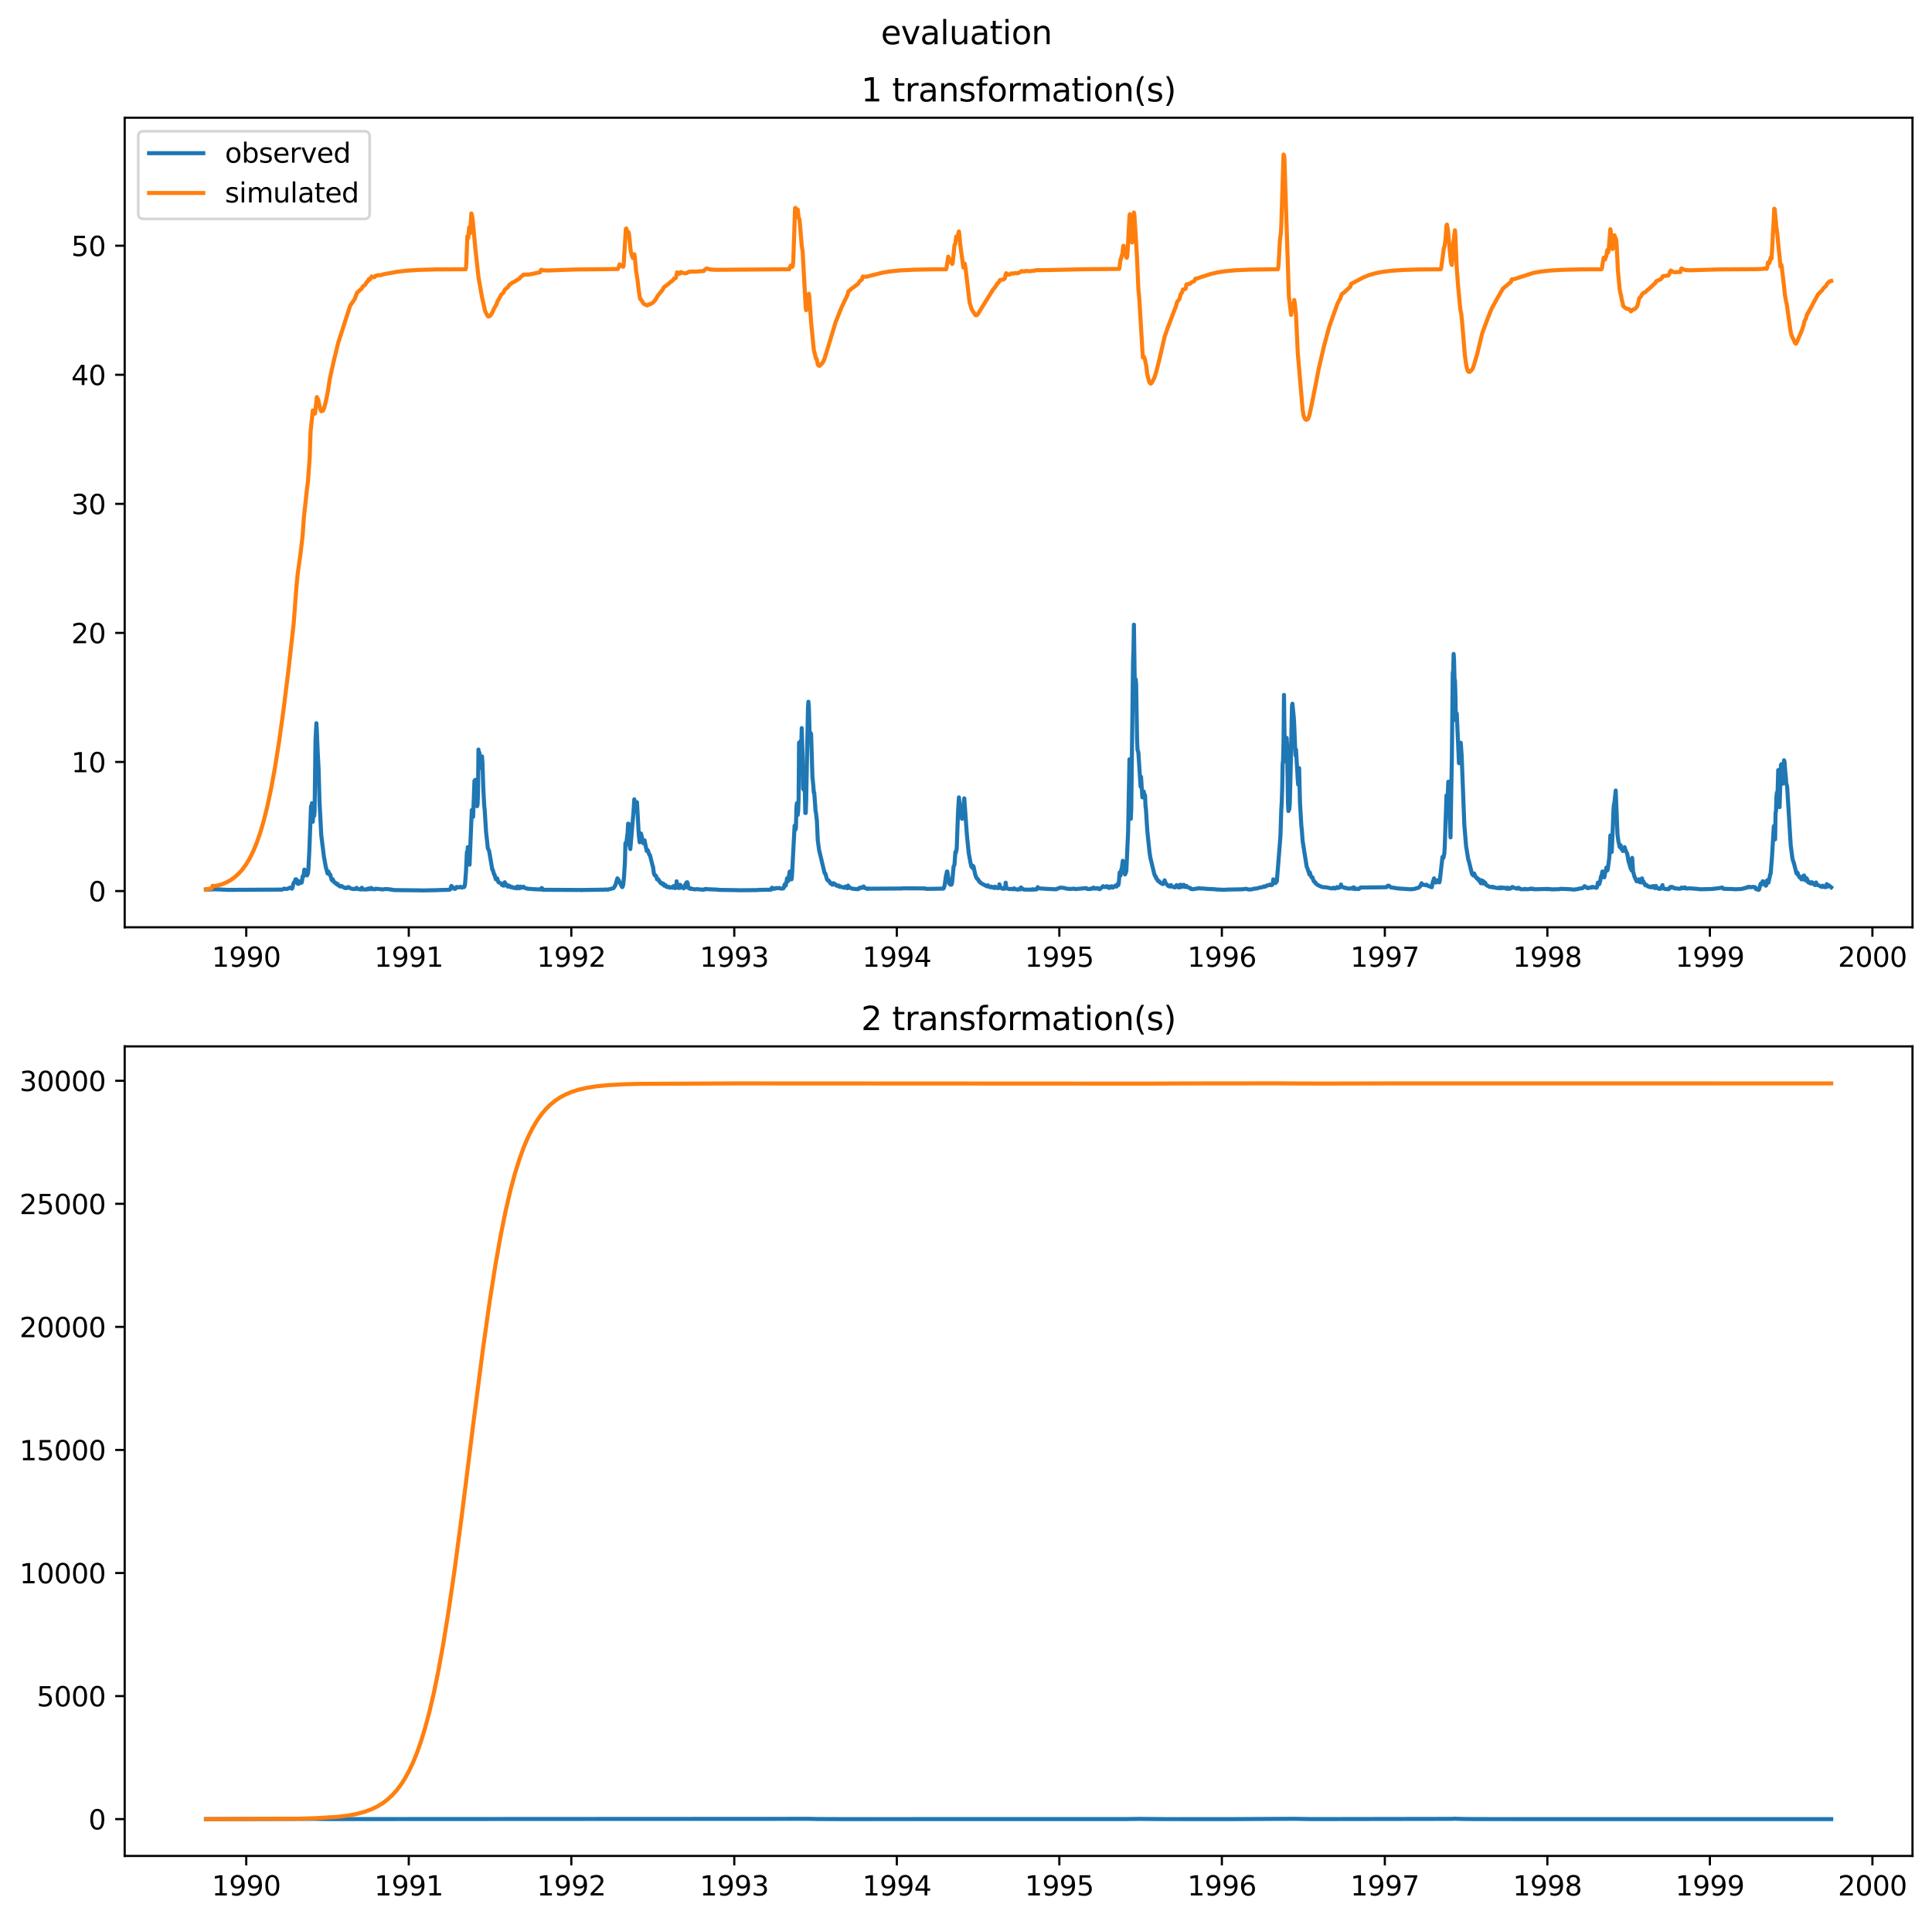<?xml version="1.0" encoding="utf-8" standalone="no"?>
<!DOCTYPE svg PUBLIC "-//W3C//DTD SVG 1.1//EN"
  "http://www.w3.org/Graphics/SVG/1.1/DTD/svg11.dtd">
<svg xmlns:xlink="http://www.w3.org/1999/xlink" width="712.931pt" height="708.798pt" viewBox="0 0 712.931 708.798" xmlns="http://www.w3.org/2000/svg" version="1.1">
 <defs>
  <style type="text/css">*{stroke-linejoin: round; stroke-linecap: butt}</style>
 </defs>
 <g id="figure_1">
  <g id="patch_1">
   <path d="M 0 708.798 
L 712.931 708.798 
L 712.931 0 
L 0 0 
z
" style="fill: #ffffff"/>
  </g>
  <g id="axes_1">
   <g id="patch_2">
    <path d="M 46.013 342.2 
L 705.731 342.2 
L 705.731 43.44 
L 46.013 43.44 
z
" style="fill: #ffffff"/>
   </g>
   <g id="matplotlib.axis_1">
    <g id="xtick_1">
     <g id="line2d_1">
      <defs>
       <path id="m6ec9700b0b" d="M 0 0 
L 0 3.5 
" style="stroke: #000000; stroke-width: 0.8"/>
      </defs>
      <g>
       <use xlink:href="#m6ec9700b0b" x="90.87" y="342.2" style="stroke: #000000; stroke-width: 0.8"/>
      </g>
     </g>
     <g id="text_1">
      <!-- 1990 -->
      <g transform="translate(78.145 356.798) scale(0.1 -0.1)">
       <defs>
        <path id="DejaVuSans-31" d="M 794 531 
L 1825 531 
L 1825 4091 
L 703 3866 
L 703 4441 
L 1819 4666 
L 2450 4666 
L 2450 531 
L 3481 531 
L 3481 0 
L 794 0 
L 794 531 
z
" transform="scale(0.016)"/>
        <path id="DejaVuSans-39" d="M 703 97 
L 703 672 
Q 941 559 1184 500 
Q 1428 441 1663 441 
Q 2288 441 2617 861 
Q 2947 1281 2994 2138 
Q 2813 1869 2534 1725 
Q 2256 1581 1919 1581 
Q 1219 1581 811 2004 
Q 403 2428 403 3163 
Q 403 3881 828 4315 
Q 1253 4750 1959 4750 
Q 2769 4750 3195 4129 
Q 3622 3509 3622 2328 
Q 3622 1225 3098 567 
Q 2575 -91 1691 -91 
Q 1453 -91 1209 -44 
Q 966 3 703 97 
z
M 1959 2075 
Q 2384 2075 2632 2365 
Q 2881 2656 2881 3163 
Q 2881 3666 2632 3958 
Q 2384 4250 1959 4250 
Q 1534 4250 1286 3958 
Q 1038 3666 1038 3163 
Q 1038 2656 1286 2365 
Q 1534 2075 1959 2075 
z
" transform="scale(0.016)"/>
        <path id="DejaVuSans-30" d="M 2034 4250 
Q 1547 4250 1301 3770 
Q 1056 3291 1056 2328 
Q 1056 1369 1301 889 
Q 1547 409 2034 409 
Q 2525 409 2770 889 
Q 3016 1369 3016 2328 
Q 3016 3291 2770 3770 
Q 2525 4250 2034 4250 
z
M 2034 4750 
Q 2819 4750 3233 4129 
Q 3647 3509 3647 2328 
Q 3647 1150 3233 529 
Q 2819 -91 2034 -91 
Q 1250 -91 836 529 
Q 422 1150 422 2328 
Q 422 3509 836 4129 
Q 1250 4750 2034 4750 
z
" transform="scale(0.016)"/>
       </defs>
       <use xlink:href="#DejaVuSans-31"/>
       <use xlink:href="#DejaVuSans-39" x="63.623"/>
       <use xlink:href="#DejaVuSans-39" x="127.246"/>
       <use xlink:href="#DejaVuSans-30" x="190.869"/>
      </g>
     </g>
    </g>
    <g id="xtick_2">
     <g id="line2d_2">
      <g>
       <use xlink:href="#m6ec9700b0b" x="150.844" y="342.2" style="stroke: #000000; stroke-width: 0.8"/>
      </g>
     </g>
     <g id="text_2">
      <!-- 1991 -->
      <g transform="translate(138.119 356.798) scale(0.1 -0.1)">
       <use xlink:href="#DejaVuSans-31"/>
       <use xlink:href="#DejaVuSans-39" x="63.623"/>
       <use xlink:href="#DejaVuSans-39" x="127.246"/>
       <use xlink:href="#DejaVuSans-31" x="190.869"/>
      </g>
     </g>
    </g>
    <g id="xtick_3">
     <g id="line2d_3">
      <g>
       <use xlink:href="#m6ec9700b0b" x="210.819" y="342.2" style="stroke: #000000; stroke-width: 0.8"/>
      </g>
     </g>
     <g id="text_3">
      <!-- 1992 -->
      <g transform="translate(198.094 356.798) scale(0.1 -0.1)">
       <defs>
        <path id="DejaVuSans-32" d="M 1228 531 
L 3431 531 
L 3431 0 
L 469 0 
L 469 531 
Q 828 903 1448 1529 
Q 2069 2156 2228 2338 
Q 2531 2678 2651 2914 
Q 2772 3150 2772 3378 
Q 2772 3750 2511 3984 
Q 2250 4219 1831 4219 
Q 1534 4219 1204 4116 
Q 875 4013 500 3803 
L 500 4441 
Q 881 4594 1212 4672 
Q 1544 4750 1819 4750 
Q 2544 4750 2975 4387 
Q 3406 4025 3406 3419 
Q 3406 3131 3298 2873 
Q 3191 2616 2906 2266 
Q 2828 2175 2409 1742 
Q 1991 1309 1228 531 
z
" transform="scale(0.016)"/>
       </defs>
       <use xlink:href="#DejaVuSans-31"/>
       <use xlink:href="#DejaVuSans-39" x="63.623"/>
       <use xlink:href="#DejaVuSans-39" x="127.246"/>
       <use xlink:href="#DejaVuSans-32" x="190.869"/>
      </g>
     </g>
    </g>
    <g id="xtick_4">
     <g id="line2d_4">
      <g>
       <use xlink:href="#m6ec9700b0b" x="270.957" y="342.2" style="stroke: #000000; stroke-width: 0.8"/>
      </g>
     </g>
     <g id="text_4">
      <!-- 1993 -->
      <g transform="translate(258.232 356.798) scale(0.1 -0.1)">
       <defs>
        <path id="DejaVuSans-33" d="M 2597 2516 
Q 3050 2419 3304 2112 
Q 3559 1806 3559 1356 
Q 3559 666 3084 287 
Q 2609 -91 1734 -91 
Q 1441 -91 1130 -33 
Q 819 25 488 141 
L 488 750 
Q 750 597 1062 519 
Q 1375 441 1716 441 
Q 2309 441 2620 675 
Q 2931 909 2931 1356 
Q 2931 1769 2642 2001 
Q 2353 2234 1838 2234 
L 1294 2234 
L 1294 2753 
L 1863 2753 
Q 2328 2753 2575 2939 
Q 2822 3125 2822 3475 
Q 2822 3834 2567 4026 
Q 2313 4219 1838 4219 
Q 1578 4219 1281 4162 
Q 984 4106 628 3988 
L 628 4550 
Q 988 4650 1302 4700 
Q 1616 4750 1894 4750 
Q 2613 4750 3031 4423 
Q 3450 4097 3450 3541 
Q 3450 3153 3228 2886 
Q 3006 2619 2597 2516 
z
" transform="scale(0.016)"/>
       </defs>
       <use xlink:href="#DejaVuSans-31"/>
       <use xlink:href="#DejaVuSans-39" x="63.623"/>
       <use xlink:href="#DejaVuSans-39" x="127.246"/>
       <use xlink:href="#DejaVuSans-33" x="190.869"/>
      </g>
     </g>
    </g>
    <g id="xtick_5">
     <g id="line2d_5">
      <g>
       <use xlink:href="#m6ec9700b0b" x="330.932" y="342.2" style="stroke: #000000; stroke-width: 0.8"/>
      </g>
     </g>
     <g id="text_5">
      <!-- 1994 -->
      <g transform="translate(318.207 356.798) scale(0.1 -0.1)">
       <defs>
        <path id="DejaVuSans-34" d="M 2419 4116 
L 825 1625 
L 2419 1625 
L 2419 4116 
z
M 2253 4666 
L 3047 4666 
L 3047 1625 
L 3713 1625 
L 3713 1100 
L 3047 1100 
L 3047 0 
L 2419 0 
L 2419 1100 
L 313 1100 
L 313 1709 
L 2253 4666 
z
" transform="scale(0.016)"/>
       </defs>
       <use xlink:href="#DejaVuSans-31"/>
       <use xlink:href="#DejaVuSans-39" x="63.623"/>
       <use xlink:href="#DejaVuSans-39" x="127.246"/>
       <use xlink:href="#DejaVuSans-34" x="190.869"/>
      </g>
     </g>
    </g>
    <g id="xtick_6">
     <g id="line2d_6">
      <g>
       <use xlink:href="#m6ec9700b0b" x="390.906" y="342.2" style="stroke: #000000; stroke-width: 0.8"/>
      </g>
     </g>
     <g id="text_6">
      <!-- 1995 -->
      <g transform="translate(378.181 356.798) scale(0.1 -0.1)">
       <defs>
        <path id="DejaVuSans-35" d="M 691 4666 
L 3169 4666 
L 3169 4134 
L 1269 4134 
L 1269 2991 
Q 1406 3038 1543 3061 
Q 1681 3084 1819 3084 
Q 2600 3084 3056 2656 
Q 3513 2228 3513 1497 
Q 3513 744 3044 326 
Q 2575 -91 1722 -91 
Q 1428 -91 1123 -41 
Q 819 9 494 109 
L 494 744 
Q 775 591 1075 516 
Q 1375 441 1709 441 
Q 2250 441 2565 725 
Q 2881 1009 2881 1497 
Q 2881 1984 2565 2268 
Q 2250 2553 1709 2553 
Q 1456 2553 1204 2497 
Q 953 2441 691 2322 
L 691 4666 
z
" transform="scale(0.016)"/>
       </defs>
       <use xlink:href="#DejaVuSans-31"/>
       <use xlink:href="#DejaVuSans-39" x="63.623"/>
       <use xlink:href="#DejaVuSans-39" x="127.246"/>
       <use xlink:href="#DejaVuSans-35" x="190.869"/>
      </g>
     </g>
    </g>
    <g id="xtick_7">
     <g id="line2d_7">
      <g>
       <use xlink:href="#m6ec9700b0b" x="450.881" y="342.2" style="stroke: #000000; stroke-width: 0.8"/>
      </g>
     </g>
     <g id="text_7">
      <!-- 1996 -->
      <g transform="translate(438.156 356.798) scale(0.1 -0.1)">
       <defs>
        <path id="DejaVuSans-36" d="M 2113 2584 
Q 1688 2584 1439 2293 
Q 1191 2003 1191 1497 
Q 1191 994 1439 701 
Q 1688 409 2113 409 
Q 2538 409 2786 701 
Q 3034 994 3034 1497 
Q 3034 2003 2786 2293 
Q 2538 2584 2113 2584 
z
M 3366 4563 
L 3366 3988 
Q 3128 4100 2886 4159 
Q 2644 4219 2406 4219 
Q 1781 4219 1451 3797 
Q 1122 3375 1075 2522 
Q 1259 2794 1537 2939 
Q 1816 3084 2150 3084 
Q 2853 3084 3261 2657 
Q 3669 2231 3669 1497 
Q 3669 778 3244 343 
Q 2819 -91 2113 -91 
Q 1303 -91 875 529 
Q 447 1150 447 2328 
Q 447 3434 972 4092 
Q 1497 4750 2381 4750 
Q 2619 4750 2861 4703 
Q 3103 4656 3366 4563 
z
" transform="scale(0.016)"/>
       </defs>
       <use xlink:href="#DejaVuSans-31"/>
       <use xlink:href="#DejaVuSans-39" x="63.623"/>
       <use xlink:href="#DejaVuSans-39" x="127.246"/>
       <use xlink:href="#DejaVuSans-36" x="190.869"/>
      </g>
     </g>
    </g>
    <g id="xtick_8">
     <g id="line2d_8">
      <g>
       <use xlink:href="#m6ec9700b0b" x="511.019" y="342.2" style="stroke: #000000; stroke-width: 0.8"/>
      </g>
     </g>
     <g id="text_8">
      <!-- 1997 -->
      <g transform="translate(498.294 356.798) scale(0.1 -0.1)">
       <defs>
        <path id="DejaVuSans-37" d="M 525 4666 
L 3525 4666 
L 3525 4397 
L 1831 0 
L 1172 0 
L 2766 4134 
L 525 4134 
L 525 4666 
z
" transform="scale(0.016)"/>
       </defs>
       <use xlink:href="#DejaVuSans-31"/>
       <use xlink:href="#DejaVuSans-39" x="63.623"/>
       <use xlink:href="#DejaVuSans-39" x="127.246"/>
       <use xlink:href="#DejaVuSans-37" x="190.869"/>
      </g>
     </g>
    </g>
    <g id="xtick_9">
     <g id="line2d_9">
      <g>
       <use xlink:href="#m6ec9700b0b" x="570.994" y="342.2" style="stroke: #000000; stroke-width: 0.8"/>
      </g>
     </g>
     <g id="text_9">
      <!-- 1998 -->
      <g transform="translate(558.269 356.798) scale(0.1 -0.1)">
       <defs>
        <path id="DejaVuSans-38" d="M 2034 2216 
Q 1584 2216 1326 1975 
Q 1069 1734 1069 1313 
Q 1069 891 1326 650 
Q 1584 409 2034 409 
Q 2484 409 2743 651 
Q 3003 894 3003 1313 
Q 3003 1734 2745 1975 
Q 2488 2216 2034 2216 
z
M 1403 2484 
Q 997 2584 770 2862 
Q 544 3141 544 3541 
Q 544 4100 942 4425 
Q 1341 4750 2034 4750 
Q 2731 4750 3128 4425 
Q 3525 4100 3525 3541 
Q 3525 3141 3298 2862 
Q 3072 2584 2669 2484 
Q 3125 2378 3379 2068 
Q 3634 1759 3634 1313 
Q 3634 634 3220 271 
Q 2806 -91 2034 -91 
Q 1263 -91 848 271 
Q 434 634 434 1313 
Q 434 1759 690 2068 
Q 947 2378 1403 2484 
z
M 1172 3481 
Q 1172 3119 1398 2916 
Q 1625 2713 2034 2713 
Q 2441 2713 2670 2916 
Q 2900 3119 2900 3481 
Q 2900 3844 2670 4047 
Q 2441 4250 2034 4250 
Q 1625 4250 1398 4047 
Q 1172 3844 1172 3481 
z
" transform="scale(0.016)"/>
       </defs>
       <use xlink:href="#DejaVuSans-31"/>
       <use xlink:href="#DejaVuSans-39" x="63.623"/>
       <use xlink:href="#DejaVuSans-39" x="127.246"/>
       <use xlink:href="#DejaVuSans-38" x="190.869"/>
      </g>
     </g>
    </g>
    <g id="xtick_10">
     <g id="line2d_10">
      <g>
       <use xlink:href="#m6ec9700b0b" x="630.968" y="342.2" style="stroke: #000000; stroke-width: 0.8"/>
      </g>
     </g>
     <g id="text_10">
      <!-- 1999 -->
      <g transform="translate(618.243 356.798) scale(0.1 -0.1)">
       <use xlink:href="#DejaVuSans-31"/>
       <use xlink:href="#DejaVuSans-39" x="63.623"/>
       <use xlink:href="#DejaVuSans-39" x="127.246"/>
       <use xlink:href="#DejaVuSans-39" x="190.869"/>
      </g>
     </g>
    </g>
    <g id="xtick_11">
     <g id="line2d_11">
      <g>
       <use xlink:href="#m6ec9700b0b" x="690.942" y="342.2" style="stroke: #000000; stroke-width: 0.8"/>
      </g>
     </g>
     <g id="text_11">
      <!-- 2000 -->
      <g transform="translate(678.217 356.798) scale(0.1 -0.1)">
       <use xlink:href="#DejaVuSans-32"/>
       <use xlink:href="#DejaVuSans-30" x="63.623"/>
       <use xlink:href="#DejaVuSans-30" x="127.246"/>
       <use xlink:href="#DejaVuSans-30" x="190.869"/>
      </g>
     </g>
    </g>
   </g>
   <g id="matplotlib.axis_2">
    <g id="ytick_1">
     <g id="line2d_12">
      <defs>
       <path id="md1ab44eb8a" d="M 0 0 
L -3.5 0 
" style="stroke: #000000; stroke-width: 0.8"/>
      </defs>
      <g>
       <use xlink:href="#md1ab44eb8a" x="46.013" y="328.836" style="stroke: #000000; stroke-width: 0.8"/>
      </g>
     </g>
     <g id="text_12">
      <!-- 0 -->
      <g transform="translate(32.65 332.635) scale(0.1 -0.1)">
       <use xlink:href="#DejaVuSans-30"/>
      </g>
     </g>
    </g>
    <g id="ytick_2">
     <g id="line2d_13">
      <g>
       <use xlink:href="#md1ab44eb8a" x="46.013" y="281.206" style="stroke: #000000; stroke-width: 0.8"/>
      </g>
     </g>
     <g id="text_13">
      <!-- 10 -->
      <g transform="translate(26.288 285.005) scale(0.1 -0.1)">
       <use xlink:href="#DejaVuSans-31"/>
       <use xlink:href="#DejaVuSans-30" x="63.623"/>
      </g>
     </g>
    </g>
    <g id="ytick_3">
     <g id="line2d_14">
      <g>
       <use xlink:href="#md1ab44eb8a" x="46.013" y="233.576" style="stroke: #000000; stroke-width: 0.8"/>
      </g>
     </g>
     <g id="text_14">
      <!-- 20 -->
      <g transform="translate(26.288 237.375) scale(0.1 -0.1)">
       <use xlink:href="#DejaVuSans-32"/>
       <use xlink:href="#DejaVuSans-30" x="63.623"/>
      </g>
     </g>
    </g>
    <g id="ytick_4">
     <g id="line2d_15">
      <g>
       <use xlink:href="#md1ab44eb8a" x="46.013" y="185.945" style="stroke: #000000; stroke-width: 0.8"/>
      </g>
     </g>
     <g id="text_15">
      <!-- 30 -->
      <g transform="translate(26.288 189.745) scale(0.1 -0.1)">
       <use xlink:href="#DejaVuSans-33"/>
       <use xlink:href="#DejaVuSans-30" x="63.623"/>
      </g>
     </g>
    </g>
    <g id="ytick_5">
     <g id="line2d_16">
      <g>
       <use xlink:href="#md1ab44eb8a" x="46.013" y="138.315" style="stroke: #000000; stroke-width: 0.8"/>
      </g>
     </g>
     <g id="text_16">
      <!-- 40 -->
      <g transform="translate(26.288 142.114) scale(0.1 -0.1)">
       <use xlink:href="#DejaVuSans-34"/>
       <use xlink:href="#DejaVuSans-30" x="63.623"/>
      </g>
     </g>
    </g>
    <g id="ytick_6">
     <g id="line2d_17">
      <g>
       <use xlink:href="#md1ab44eb8a" x="46.013" y="90.685" style="stroke: #000000; stroke-width: 0.8"/>
      </g>
     </g>
     <g id="text_17">
      <!-- 50 -->
      <g transform="translate(26.288 94.484) scale(0.1 -0.1)">
       <use xlink:href="#DejaVuSans-35"/>
       <use xlink:href="#DejaVuSans-30" x="63.623"/>
      </g>
     </g>
    </g>
   </g>
   <g id="line2d_18">
    <path d="M 76 328.26 
L 78.136 328.26 
L 78.464 328.116 
L 78.629 328.26 
L 78.793 328.116 
L 79.943 328.26 
L 80.108 328.152 
L 81.093 328.26 
L 83.394 328.368 
L 84.051 328.404 
L 104.097 328.296 
L 104.919 327.936 
L 105.576 328.116 
L 106.069 328.008 
L 107.055 327.576 
L 107.712 327.972 
L 107.876 327.684 
L 108.369 325.811 
L 108.862 325.235 
L 109.027 324.515 
L 109.355 324.515 
L 109.52 324.875 
L 109.848 326.136 
L 110.013 326.064 
L 110.177 326.208 
L 110.505 325.235 
L 110.67 325.631 
L 111.163 325.811 
L 111.327 325.704 
L 111.491 324.875 
L 111.656 323.435 
L 111.984 323.435 
L 112.313 320.914 
L 112.477 322.715 
L 112.806 322.715 
L 112.97 321.274 
L 113.299 323.075 
L 113.627 322.355 
L 113.792 320.914 
L 114.12 314.432 
L 114.778 297.508 
L 114.942 299.668 
L 115.106 296.428 
L 115.271 296.788 
L 115.435 303.269 
L 115.599 298.948 
L 115.764 297.868 
L 115.928 301.109 
L 116.092 299.308 
L 116.421 273.381 
L 116.749 266.9 
L 116.914 269.78 
L 117.242 277.703 
L 117.571 283.824 
L 117.9 295.707 
L 118.557 308.311 
L 119.543 316.233 
L 120.2 319.834 
L 120.857 322.355 
L 121.022 321.634 
L 121.186 321.634 
L 121.514 322.715 
L 121.843 322.715 
L 122.336 324.515 
L 122.5 324.875 
L 122.665 324.875 
L 122.829 324.515 
L 122.993 325.235 
L 123.158 325.235 
L 123.322 325.595 
L 123.651 325.704 
L 123.815 325.991 
L 123.979 325.884 
L 124.308 326.351 
L 124.472 326.496 
L 124.636 326.244 
L 124.965 326.784 
L 125.458 327.108 
L 125.787 327.18 
L 125.951 326.928 
L 127.265 327.72 
L 127.594 327.684 
L 127.923 327.756 
L 128.251 327.396 
L 128.416 327.468 
L 128.744 327.396 
L 128.909 327.684 
L 129.73 327.972 
L 130.223 328.08 
L 130.716 328.08 
L 131.373 328.044 
L 131.538 327.648 
L 132.195 328.116 
L 133.345 328.26 
L 133.509 327.612 
L 133.838 328.116 
L 134.331 328.26 
L 135.152 328.26 
L 135.317 328.116 
L 135.81 328.224 
L 135.974 327.864 
L 136.796 328.152 
L 136.96 327.684 
L 137.617 328.152 
L 138.439 328.188 
L 138.603 327.972 
L 139.753 328.08 
L 141.068 328.26 
L 142.382 328.08 
L 143.697 328.188 
L 145.504 328.476 
L 155.034 328.584 
L 155.692 328.62 
L 161.114 328.512 
L 161.771 328.476 
L 165.715 328.368 
L 165.879 328.224 
L 166.043 328.296 
L 166.208 328.116 
L 166.536 326.964 
L 166.701 327.036 
L 167.522 327.936 
L 167.851 328.044 
L 168.015 328.008 
L 168.508 327.324 
L 169.165 327.504 
L 169.658 327.396 
L 169.823 327.252 
L 170.316 327.54 
L 170.48 327.576 
L 170.973 327.252 
L 171.137 327.396 
L 171.301 327.324 
L 171.466 326.964 
L 171.63 325.956 
L 171.959 321.634 
L 172.287 314.432 
L 172.452 315.153 
L 172.616 312.632 
L 172.945 314.072 
L 173.273 319.113 
L 174.095 298.948 
L 174.259 299.308 
L 174.423 301.469 
L 174.588 301.469 
L 175.081 288.145 
L 175.245 288.865 
L 175.409 287.785 
L 175.574 289.225 
L 175.738 288.505 
L 176.067 297.508 
L 176.231 296.788 
L 176.395 292.467 
L 176.559 276.622 
L 176.724 278.063 
L 176.888 277.703 
L 177.217 282.384 
L 177.381 281.664 
L 177.545 282.024 
L 177.71 283.464 
L 177.874 279.143 
L 178.038 281.664 
L 178.367 291.386 
L 178.696 297.508 
L 178.86 298.948 
L 179.353 306.87 
L 180.01 312.992 
L 180.503 314.072 
L 181.653 320.914 
L 181.817 320.914 
L 182.31 322.715 
L 182.475 322.715 
L 182.968 324.515 
L 183.296 324.515 
L 183.461 324.155 
L 183.789 325.235 
L 183.954 325.595 
L 184.939 326.064 
L 185.268 326.64 
L 185.925 326.856 
L 186.09 325.776 
L 186.254 325.595 
L 186.418 326.496 
L 186.583 326.136 
L 186.747 326.279 
L 187.076 326.891 
L 187.404 327.216 
L 187.568 326.856 
L 187.733 326.784 
L 187.897 327.144 
L 188.226 327.072 
L 188.554 327.468 
L 188.883 327.288 
L 189.376 327.612 
L 189.869 327.72 
L 190.197 327.504 
L 190.69 327.864 
L 190.855 327.252 
L 191.019 327.144 
L 191.183 327.576 
L 191.676 327.828 
L 191.841 327.648 
L 192.005 327.18 
L 192.334 327.576 
L 192.662 327.396 
L 192.826 327.576 
L 192.991 327.54 
L 193.155 327.216 
L 193.484 327.576 
L 193.977 327.792 
L 194.634 327.972 
L 196.113 328.08 
L 196.934 328.152 
L 199.399 328.26 
L 199.728 327.864 
L 199.892 327.72 
L 200.056 327.828 
L 200.221 328.368 
L 214.516 328.44 
L 214.68 328.512 
L 215.009 328.44 
L 222.732 328.332 
L 223.553 328.26 
L 224.21 328.332 
L 226.346 327.792 
L 226.675 327.396 
L 227.168 326.459 
L 227.497 325.235 
L 227.825 324.155 
L 227.99 324.515 
L 228.154 324.515 
L 229.468 327.252 
L 229.633 327.396 
L 229.797 327.108 
L 229.961 326.531 
L 230.29 323.435 
L 230.619 317.673 
L 230.783 311.192 
L 230.947 311.912 
L 231.111 311.192 
L 231.604 307.231 
L 231.769 303.989 
L 231.933 303.989 
L 232.262 307.591 
L 232.426 312.632 
L 232.59 313.352 
L 233.576 301.829 
L 233.741 300.029 
L 234.069 294.987 
L 234.398 297.148 
L 234.726 299.308 
L 234.891 298.588 
L 235.055 296.068 
L 235.712 307.951 
L 236.041 310.832 
L 236.205 310.471 
L 236.534 307.591 
L 237.355 311.192 
L 237.52 310.471 
L 237.684 310.471 
L 237.848 310.111 
L 238.341 312.632 
L 238.67 314.072 
L 238.834 314.072 
L 238.999 313.712 
L 239.163 314.072 
L 239.491 315.153 
L 239.656 315.513 
L 239.82 315.513 
L 240.806 319.474 
L 240.97 319.834 
L 241.299 322.355 
L 241.628 323.075 
L 241.956 323.075 
L 242.285 323.795 
L 242.449 324.515 
L 242.942 324.515 
L 243.271 325.235 
L 243.435 325.235 
L 243.764 325.884 
L 243.928 325.739 
L 244.092 325.884 
L 244.257 326.208 
L 244.585 326.316 
L 244.749 326.064 
L 245.078 326.856 
L 245.571 326.64 
L 245.9 327.252 
L 246.228 327.36 
L 246.557 327.432 
L 246.721 327.216 
L 247.214 327.612 
L 247.543 327.432 
L 248.2 327.612 
L 248.529 327 
L 248.857 327.612 
L 249.186 327.756 
L 249.515 327.504 
L 249.679 325.235 
L 250.008 327.216 
L 250.336 327.684 
L 250.829 327.684 
L 250.993 326.531 
L 251.158 326.676 
L 251.322 327.324 
L 251.486 327.468 
L 251.651 327.432 
L 252.144 327.792 
L 252.308 327.828 
L 252.472 327.612 
L 252.637 327.612 
L 252.801 326.568 
L 252.965 326.351 
L 253.129 326.496 
L 253.294 325.667 
L 253.458 325.991 
L 253.622 325.595 
L 253.787 326.064 
L 253.951 327.648 
L 254.115 327.576 
L 254.444 327.936 
L 254.773 328.044 
L 254.937 327.828 
L 255.266 328.044 
L 256.416 328.224 
L 257.237 328.116 
L 257.566 328.188 
L 258.88 328.296 
L 259.538 328.332 
L 259.866 328.296 
L 260.031 328.116 
L 260.359 328.188 
L 260.524 328.044 
L 261.017 328.152 
L 261.674 328.188 
L 264.467 328.296 
L 265.453 328.404 
L 272.19 328.512 
L 272.847 328.548 
L 279.584 328.476 
L 279.913 328.404 
L 284.513 328.332 
L 284.678 328.116 
L 284.842 327.612 
L 285.664 328.044 
L 285.828 327.864 
L 286.321 327.828 
L 286.485 327.72 
L 286.978 327.828 
L 287.471 327.684 
L 287.8 327.828 
L 288.128 327.936 
L 288.457 327.936 
L 289.114 327.828 
L 289.443 326.891 
L 289.607 326.316 
L 289.771 326.388 
L 289.936 326.82 
L 290.264 325.235 
L 290.429 324.155 
L 290.593 324.515 
L 290.757 325.235 
L 291.414 321.634 
L 291.743 324.515 
L 292.072 324.515 
L 292.236 323.435 
L 293.222 304.71 
L 293.386 305.07 
L 293.551 306.15 
L 293.715 305.43 
L 293.879 298.228 
L 294.043 296.428 
L 294.372 300.749 
L 294.536 298.948 
L 294.701 294.267 
L 294.865 274.101 
L 295.029 278.423 
L 295.194 273.741 
L 295.358 281.304 
L 295.522 280.583 
L 295.851 268.7 
L 296.18 279.503 
L 296.344 291.026 
L 296.508 291.386 
L 296.837 285.265 
L 297.165 300.029 
L 297.33 300.029 
L 297.494 294.987 
L 298.151 261.138 
L 298.316 258.977 
L 298.48 261.138 
L 298.809 272.661 
L 299.137 270.501 
L 299.302 270.861 
L 299.63 281.304 
L 299.794 286.705 
L 300.123 289.946 
L 300.287 292.467 
L 300.452 292.467 
L 300.78 296.788 
L 300.945 299.308 
L 301.109 300.029 
L 301.438 302.909 
L 301.766 310.111 
L 302.259 313.712 
L 304.231 321.995 
L 304.395 322.355 
L 304.56 322.355 
L 305.052 324.155 
L 305.381 324.875 
L 305.71 324.875 
L 305.874 325.235 
L 306.038 325.235 
L 306.367 325.919 
L 306.531 325.884 
L 306.86 326.316 
L 307.024 326.244 
L 307.189 326.496 
L 307.353 326.316 
L 307.517 325.919 
L 307.846 326.316 
L 308.174 326.244 
L 308.503 326.748 
L 308.832 326.891 
L 309.16 326.82 
L 309.325 326.748 
L 309.653 327.18 
L 309.818 327.288 
L 309.982 327.036 
L 310.475 327.36 
L 311.132 327.432 
L 311.461 327.612 
L 311.625 327.54 
L 311.789 327.612 
L 311.954 327.18 
L 312.611 327.756 
L 312.775 327.792 
L 312.94 326.82 
L 313.432 327.54 
L 313.925 327.756 
L 314.583 327.972 
L 315.569 328.08 
L 316.226 328.116 
L 316.719 328.152 
L 317.047 327.72 
L 317.212 327.792 
L 317.376 327.576 
L 317.705 327.612 
L 318.033 327.684 
L 318.198 327.396 
L 318.526 327.396 
L 318.691 327.144 
L 319.019 327.648 
L 320.169 328.08 
L 320.334 327.9 
L 321.155 327.972 
L 332.821 327.9 
L 333.15 327.828 
L 341.366 327.864 
L 341.694 328.044 
L 348.103 327.936 
L 348.267 327.756 
L 348.596 326.676 
L 349.088 323.075 
L 349.253 322.715 
L 349.417 321.634 
L 349.581 321.634 
L 350.239 325.811 
L 350.403 326.244 
L 350.567 326.136 
L 350.732 326.496 
L 351.06 326.496 
L 351.225 326.244 
L 351.389 325.235 
L 351.882 319.834 
L 352.21 319.113 
L 352.539 314.432 
L 352.703 314.792 
L 353.032 313.352 
L 353.525 299.668 
L 353.854 294.267 
L 354.511 301.469 
L 354.675 301.109 
L 354.839 301.469 
L 355.004 302.189 
L 355.332 300.389 
L 355.661 296.068 
L 355.825 294.627 
L 356.811 308.311 
L 357.468 314.792 
L 358.126 318.393 
L 358.454 319.834 
L 358.619 319.834 
L 358.783 320.194 
L 358.947 319.474 
L 359.112 320.554 
L 359.276 319.834 
L 359.769 322.355 
L 360.097 323.435 
L 360.426 324.155 
L 360.59 324.155 
L 360.755 324.515 
L 360.919 324.515 
L 361.248 325.235 
L 361.412 325.235 
L 361.576 325.595 
L 361.905 325.776 
L 362.234 326.064 
L 363.548 326.748 
L 364.205 327.108 
L 364.37 327 
L 364.534 326.711 
L 364.863 327.144 
L 365.191 327.36 
L 365.684 327.468 
L 365.848 327.18 
L 366.177 327.324 
L 366.506 327.54 
L 366.834 327.684 
L 366.999 327.72 
L 367.163 327.216 
L 367.327 327.288 
L 367.492 327.612 
L 368.149 327.72 
L 368.477 327.756 
L 368.642 327.684 
L 368.806 326.351 
L 369.135 327.432 
L 369.628 327.864 
L 370.121 328.008 
L 370.285 327.756 
L 370.778 327.972 
L 370.942 327.576 
L 371.106 325.739 
L 371.271 327.216 
L 371.599 327.792 
L 371.928 327.972 
L 372.585 328.152 
L 373.078 328.008 
L 373.9 328.188 
L 374.228 327.828 
L 374.557 328.116 
L 375.543 328.332 
L 375.707 328.152 
L 376.529 328.224 
L 376.693 327.54 
L 376.857 327.54 
L 377.186 327.972 
L 377.843 328.296 
L 380.801 328.332 
L 380.965 328.152 
L 381.458 328.332 
L 381.951 328.188 
L 382.444 328.26 
L 382.773 327.936 
L 382.937 327.396 
L 383.101 327.756 
L 383.759 327.864 
L 384.58 327.936 
L 386.552 328.044 
L 387.209 328.08 
L 389.51 328.188 
L 389.674 328.224 
L 390.331 327.9 
L 391.317 327.576 
L 392.632 327.684 
L 393.453 327.936 
L 394.603 328.044 
L 395.096 328.08 
L 396.246 327.936 
L 396.904 328.116 
L 398.054 328.008 
L 398.875 327.936 
L 400.026 327.828 
L 400.354 327.756 
L 400.519 327.828 
L 400.847 327.756 
L 401.176 328.044 
L 401.504 328.116 
L 402.326 328.044 
L 402.49 327.936 
L 402.655 328.08 
L 403.312 327.648 
L 403.641 327.576 
L 403.805 327.936 
L 403.969 327.828 
L 404.462 327.936 
L 404.791 327.756 
L 405.119 327.756 
L 405.612 328.152 
L 405.941 328.08 
L 407.091 327.036 
L 407.584 327.396 
L 407.913 327.252 
L 408.077 327.324 
L 408.406 327.036 
L 408.734 327.468 
L 408.899 327.468 
L 409.063 327.648 
L 409.227 327.18 
L 409.391 327.684 
L 410.049 327.468 
L 410.213 327.072 
L 410.706 327.576 
L 410.87 327.288 
L 411.199 327.216 
L 411.528 326.856 
L 411.692 326.928 
L 411.856 326.784 
L 412.02 327.18 
L 412.185 326.891 
L 412.349 326.316 
L 412.513 326.279 
L 412.678 326.64 
L 412.842 325.847 
L 413.171 321.995 
L 413.499 323.075 
L 413.664 321.274 
L 413.828 320.914 
L 413.992 320.194 
L 414.321 317.673 
L 414.814 321.995 
L 414.978 321.995 
L 415.142 322.715 
L 415.471 321.995 
L 415.635 321.274 
L 416.293 306.87 
L 416.786 280.223 
L 416.95 282.384 
L 417.114 289.225 
L 417.279 302.189 
L 417.443 298.588 
L 418.1 244.574 
L 418.264 239.892 
L 418.429 230.53 
L 418.757 253.936 
L 418.922 253.576 
L 419.086 250.695 
L 419.25 252.496 
L 419.579 272.301 
L 419.743 276.622 
L 420.072 277.703 
L 420.893 290.306 
L 421.058 286.705 
L 421.551 294.267 
L 421.715 293.547 
L 421.879 292.106 
L 422.044 292.106 
L 422.208 293.187 
L 422.372 293.187 
L 422.537 293.547 
L 422.701 297.508 
L 422.865 298.588 
L 423.358 306.51 
L 424.18 314.432 
L 424.508 316.593 
L 425.987 322.715 
L 426.316 323.435 
L 426.48 323.435 
L 426.644 324.155 
L 426.809 324.155 
L 427.137 324.875 
L 427.302 324.875 
L 427.466 325.235 
L 427.795 325.235 
L 427.959 325.595 
L 428.123 325.667 
L 428.452 325.956 
L 429.109 326.279 
L 429.273 326.099 
L 429.766 324.875 
L 429.931 325.595 
L 431.081 326.964 
L 431.738 327.18 
L 431.902 327.18 
L 432.067 326.604 
L 432.395 327.108 
L 433.217 327.396 
L 433.546 327.504 
L 433.71 327.324 
L 433.874 327.36 
L 434.038 326.748 
L 434.203 326.64 
L 434.367 327.18 
L 434.86 327.468 
L 435.189 327.54 
L 435.353 327.432 
L 435.517 326.531 
L 435.682 326.496 
L 436.01 327.18 
L 436.175 327.324 
L 436.503 326.64 
L 436.832 326.531 
L 436.996 327.18 
L 437.325 327.36 
L 437.489 327.36 
L 437.818 326.928 
L 438.146 327.396 
L 438.968 327.684 
L 439.132 327.648 
L 439.461 328.08 
L 440.282 328.152 
L 442.254 327.828 
L 444.555 327.936 
L 445.54 328.044 
L 448.005 328.152 
L 448.991 328.26 
L 451.62 328.368 
L 451.949 328.368 
L 452.77 328.296 
L 458.521 328.188 
L 459.836 328.008 
L 460.657 328.26 
L 461.15 328.26 
L 461.807 328.224 
L 462.136 328.152 
L 462.793 327.972 
L 463.944 327.864 
L 464.765 327.576 
L 465.587 327.468 
L 466.08 327.324 
L 466.408 327.108 
L 466.737 327.252 
L 467.065 327.108 
L 467.394 326.82 
L 467.723 326.748 
L 468.38 326.676 
L 468.544 326.459 
L 468.873 326.531 
L 469.202 326.676 
L 469.53 326.459 
L 469.694 325.956 
L 469.859 324.515 
L 470.023 324.875 
L 470.187 324.875 
L 470.352 325.595 
L 470.68 325.884 
L 471.173 325.235 
L 472.488 308.671 
L 472.816 298.588 
L 472.981 296.068 
L 473.145 291.026 
L 473.309 282.024 
L 473.474 280.583 
L 473.638 273.741 
L 473.802 256.457 
L 474.131 280.944 
L 474.295 277.342 
L 474.46 276.262 
L 474.624 278.423 
L 474.788 272.301 
L 474.952 275.182 
L 475.281 296.428 
L 475.445 299.308 
L 475.774 298.588 
L 475.938 296.788 
L 476.267 283.824 
L 476.76 260.418 
L 476.924 259.698 
L 477.417 264.739 
L 477.582 267.62 
L 477.91 275.542 
L 478.074 278.783 
L 478.239 276.622 
L 478.896 287.785 
L 479.06 289.586 
L 479.389 283.464 
L 479.718 296.428 
L 480.211 304.71 
L 480.375 306.15 
L 480.703 310.471 
L 482.182 319.834 
L 482.511 320.554 
L 482.84 321.634 
L 483.004 321.995 
L 483.168 322.715 
L 483.332 321.995 
L 483.661 323.075 
L 483.99 323.795 
L 484.318 323.795 
L 484.647 324.875 
L 484.811 325.235 
L 484.976 325.235 
L 485.14 325.595 
L 485.304 325.595 
L 485.469 325.739 
L 485.633 326.171 
L 486.126 326.496 
L 486.947 326.964 
L 487.44 327.144 
L 487.933 327.36 
L 488.755 327.432 
L 489.248 327.432 
L 491.548 327.9 
L 492.041 327.612 
L 492.534 327.9 
L 492.698 327.9 
L 493.027 327.612 
L 493.191 327.612 
L 493.356 327.36 
L 493.52 327.684 
L 493.684 327.72 
L 494.341 327.396 
L 494.506 327.468 
L 494.67 327.324 
L 494.834 326.424 
L 494.999 327.072 
L 495.327 327.288 
L 495.82 327.504 
L 496.149 327.684 
L 496.313 327.576 
L 496.806 327.792 
L 497.956 327.972 
L 498.778 327.756 
L 499.107 327.972 
L 499.271 327.828 
L 499.435 327.468 
L 499.599 327.468 
L 499.928 328.116 
L 500.585 328.008 
L 500.75 327.972 
L 501.078 328.116 
L 501.407 328.08 
L 502.064 327.54 
L 511.594 327.432 
L 512.087 326.891 
L 512.58 326.891 
L 513.073 327.396 
L 513.402 327.54 
L 514.059 327.576 
L 514.552 327.684 
L 516.031 327.9 
L 517.838 328.008 
L 518.496 328.044 
L 519.974 328.152 
L 520.632 328.188 
L 521.782 328.08 
L 523.261 327.648 
L 523.754 327.396 
L 524.082 327.036 
L 524.575 325.956 
L 524.904 326.531 
L 525.397 326.531 
L 525.89 326.676 
L 526.218 326.604 
L 526.383 326.459 
L 526.711 326.82 
L 528.354 327.432 
L 528.683 325.704 
L 529.176 324.155 
L 529.34 325.235 
L 529.505 325.235 
L 529.669 325.631 
L 529.833 325.704 
L 529.997 325.595 
L 530.326 324.875 
L 530.49 324.875 
L 530.655 325.235 
L 530.819 325.235 
L 530.983 325.595 
L 531.148 325.631 
L 531.312 324.875 
L 532.298 316.233 
L 532.462 316.593 
L 532.626 316.593 
L 532.955 315.153 
L 533.119 312.632 
L 533.777 293.547 
L 533.941 294.267 
L 534.105 297.148 
L 534.434 288.505 
L 534.598 288.505 
L 534.927 299.668 
L 535.255 309.031 
L 535.584 288.865 
L 535.748 280.223 
L 536.077 248.535 
L 536.241 247.454 
L 536.406 241.333 
L 536.57 243.853 
L 536.734 250.695 
L 536.899 251.056 
L 537.063 256.457 
L 537.227 265.82 
L 537.392 265.82 
L 537.556 263.299 
L 538.377 281.664 
L 538.706 279.503 
L 538.87 275.182 
L 539.035 274.101 
L 539.363 278.783 
L 540.349 304.35 
L 541.006 312.272 
L 541.828 317.313 
L 541.992 317.673 
L 543.143 322.355 
L 543.307 322.715 
L 543.471 322.715 
L 543.635 323.075 
L 543.964 322.355 
L 544.621 323.795 
L 544.786 323.795 
L 544.95 324.155 
L 545.279 324.155 
L 545.607 324.875 
L 545.772 324.515 
L 546.429 325.956 
L 546.593 324.875 
L 546.757 324.875 
L 547.086 325.919 
L 547.25 326.064 
L 547.415 325.235 
L 547.908 326.064 
L 548.072 325.776 
L 548.401 326.568 
L 549.058 326.964 
L 549.386 327.108 
L 549.715 327.324 
L 550.372 327.288 
L 550.701 327.468 
L 550.865 327.288 
L 551.03 327.324 
L 551.194 327.504 
L 551.523 327.468 
L 551.851 327.612 
L 552.18 327.72 
L 552.673 327.72 
L 552.837 327.648 
L 553.166 327.828 
L 553.494 327.504 
L 553.659 327.756 
L 553.987 327.792 
L 554.152 327.504 
L 554.316 327.756 
L 554.48 327.54 
L 555.137 327.756 
L 555.302 327.612 
L 555.63 327.9 
L 556.123 328.008 
L 556.288 327.576 
L 556.616 327.936 
L 556.945 328.044 
L 557.109 327.756 
L 557.602 327.828 
L 557.766 327.504 
L 557.931 327.504 
L 558.095 327.324 
L 558.424 327.54 
L 559.574 327.864 
L 559.738 327.972 
L 559.902 327.936 
L 560.231 327.612 
L 560.724 327.828 
L 561.053 328.152 
L 561.71 328.188 
L 562.367 328.188 
L 562.696 328.008 
L 563.024 328.188 
L 564.503 328.116 
L 564.832 327.9 
L 564.996 328.08 
L 565.653 327.972 
L 565.818 328.152 
L 565.982 328.08 
L 566.311 328.188 
L 570.419 328.08 
L 570.911 328.044 
L 571.076 328.152 
L 571.404 328.08 
L 572.226 328.152 
L 572.555 328.224 
L 575.348 328.152 
L 575.841 328.008 
L 576.334 328.044 
L 576.827 328.044 
L 579.127 328.152 
L 579.784 328.188 
L 580.606 328.296 
L 580.935 328.296 
L 581.428 328.188 
L 582.249 328.116 
L 582.578 327.972 
L 583.564 327.828 
L 583.892 327.828 
L 584.221 327.576 
L 584.549 327.252 
L 584.714 327.036 
L 585.042 327.252 
L 585.535 327.612 
L 585.7 327.576 
L 585.864 327.792 
L 586.357 327.684 
L 586.686 327.504 
L 587.343 327.576 
L 587.507 327.288 
L 589.15 327.648 
L 589.315 327.252 
L 589.643 325.739 
L 589.808 325.776 
L 589.972 326.351 
L 590.136 326.316 
L 590.465 325.235 
L 590.793 323.435 
L 590.958 323.435 
L 591.286 321.634 
L 591.779 323.435 
L 591.944 323.795 
L 592.108 323.435 
L 592.437 321.274 
L 592.601 321.274 
L 592.765 320.194 
L 592.929 320.194 
L 593.094 321.274 
L 593.258 320.914 
L 593.751 317.313 
L 593.915 315.513 
L 594.244 308.311 
L 594.408 312.272 
L 594.737 314.432 
L 595.066 307.591 
L 595.394 298.948 
L 595.558 296.788 
L 595.723 296.428 
L 596.216 291.746 
L 596.873 307.951 
L 597.202 310.471 
L 597.695 312.632 
L 598.023 311.912 
L 598.352 313.352 
L 598.516 313.352 
L 598.68 312.992 
L 598.845 314.072 
L 599.009 313.712 
L 599.173 312.992 
L 599.338 312.992 
L 599.502 312.632 
L 599.831 313.712 
L 600.488 315.153 
L 600.981 318.033 
L 601.145 318.393 
L 601.638 320.194 
L 602.131 321.274 
L 602.295 316.593 
L 602.624 321.634 
L 603.117 323.435 
L 603.938 325.235 
L 604.267 325.235 
L 604.431 324.875 
L 604.596 324.875 
L 604.76 324.515 
L 604.924 324.875 
L 605.089 325.595 
L 605.417 324.875 
L 605.582 325.595 
L 605.746 325.667 
L 605.91 324.155 
L 606.239 325.595 
L 606.403 325.235 
L 607.06 326.604 
L 607.225 326.748 
L 607.389 326.496 
L 607.553 326.568 
L 608.046 327.108 
L 608.539 327.288 
L 608.704 327.144 
L 609.032 327.432 
L 609.361 327.252 
L 609.525 327.468 
L 609.689 327.396 
L 609.854 327.036 
L 610.018 327 
L 610.675 327.756 
L 611.004 326.928 
L 611.497 327.684 
L 611.99 327.972 
L 612.647 328.044 
L 612.811 327.576 
L 613.14 327.828 
L 613.304 327.576 
L 613.469 326.64 
L 613.633 327.54 
L 613.962 327.9 
L 614.455 328.08 
L 614.783 328.08 
L 615.605 328.188 
L 615.769 328.152 
L 616.098 327.576 
L 616.262 327.756 
L 616.426 327.324 
L 616.591 327.504 
L 616.755 327.504 
L 616.919 327.288 
L 617.412 327.504 
L 617.741 327.792 
L 617.905 327.864 
L 618.069 327.72 
L 618.398 327.9 
L 618.891 327.9 
L 619.877 328.044 
L 620.37 327.72 
L 620.534 327.54 
L 620.863 327.792 
L 621.027 327.792 
L 621.356 327.648 
L 621.52 327.792 
L 621.684 327.468 
L 622.013 327.684 
L 622.342 327.936 
L 623.327 327.828 
L 624.971 327.936 
L 625.464 327.972 
L 625.792 328.008 
L 626.449 328.044 
L 626.942 328.116 
L 627.271 328.188 
L 631.872 328.08 
L 632.365 327.972 
L 632.693 327.972 
L 633.844 327.828 
L 634.665 327.72 
L 635.487 327.54 
L 635.815 327.756 
L 635.98 328.008 
L 639.594 328.116 
L 640.416 328.188 
L 642.552 328.08 
L 644.195 327.684 
L 644.36 327.54 
L 644.688 327.612 
L 645.017 327.36 
L 645.181 327.252 
L 645.51 327.396 
L 645.838 327.324 
L 646.003 327.432 
L 646.989 327.288 
L 647.153 327.396 
L 647.646 327.396 
L 647.81 327.612 
L 647.974 328.116 
L 648.96 328.404 
L 649.125 328.224 
L 649.618 326.351 
L 649.782 326.064 
L 649.946 326.531 
L 650.275 325.956 
L 650.439 325.235 
L 650.603 325.235 
L 650.932 325.956 
L 651.425 326.604 
L 651.589 326.856 
L 651.754 326.748 
L 652.082 324.875 
L 652.247 324.875 
L 652.411 325.631 
L 652.575 325.739 
L 653.232 322.715 
L 653.397 322.355 
L 653.89 316.233 
L 654.547 305.07 
L 654.711 304.71 
L 654.876 308.671 
L 655.04 309.751 
L 655.204 300.029 
L 655.369 299.308 
L 655.533 293.907 
L 655.697 292.467 
L 655.861 295.347 
L 656.19 284.184 
L 656.354 284.904 
L 656.683 297.868 
L 657.176 282.384 
L 657.34 282.024 
L 657.505 283.824 
L 657.833 289.225 
L 657.998 288.145 
L 658.326 280.583 
L 658.491 280.944 
L 658.819 285.265 
L 658.983 286.705 
L 659.148 289.225 
L 659.312 289.586 
L 659.476 290.306 
L 660.791 311.912 
L 661.448 316.953 
L 661.777 318.033 
L 661.941 318.393 
L 662.927 322.355 
L 663.091 322.355 
L 663.256 321.995 
L 663.42 322.355 
L 663.584 323.075 
L 663.749 323.075 
L 664.077 323.795 
L 664.406 323.795 
L 664.734 324.515 
L 665.063 324.515 
L 665.227 323.435 
L 665.556 324.515 
L 665.72 323.075 
L 665.885 323.435 
L 666.213 324.875 
L 666.378 324.155 
L 666.706 324.155 
L 667.035 325.235 
L 667.199 325.595 
L 667.363 325.235 
L 667.528 325.595 
L 667.692 325.595 
L 667.856 325.919 
L 668.021 325.991 
L 668.185 325.847 
L 668.349 326.064 
L 668.514 325.595 
L 668.678 325.595 
L 668.842 326.064 
L 669.007 325.847 
L 669.335 326.316 
L 669.664 326.568 
L 669.828 326.64 
L 670.157 325.667 
L 670.321 326.316 
L 670.65 326.64 
L 670.978 326.64 
L 671.471 326.928 
L 671.964 327.216 
L 672.457 327.324 
L 672.621 326.856 
L 672.95 327.252 
L 673.279 327.36 
L 673.772 327.396 
L 674.1 326.279 
L 674.429 326.964 
L 674.593 327.144 
L 674.758 326.676 
L 675.743 327.468 
L 675.743 327.468 
" clip-path="url(#p7314f1531b)" style="fill: none; stroke: #1f77b4; stroke-width: 1.5; stroke-linecap: square"/>
   </g>
   <g id="line2d_19">
    <path d="M 76 328.26 
L 76.657 328.046 
L 77.971 327.996 
L 78.136 327.75 
L 78.464 326.91 
L 78.957 326.975 
L 79.779 326.905 
L 80.436 326.745 
L 81.915 326.338 
L 83.558 325.651 
L 85.201 324.726 
L 86.68 323.656 
L 88.159 322.31 
L 89.473 320.831 
L 90.788 319.031 
L 92.102 316.849 
L 93.417 314.212 
L 94.731 311.043 
L 96.046 307.256 
L 97.36 302.763 
L 98.675 297.475 
L 99.989 291.312 
L 101.468 283.256 
L 102.947 273.964 
L 104.59 262.211 
L 106.562 246.324 
L 108.369 230.092 
L 109.355 216.998 
L 109.848 211.793 
L 110.834 204.754 
L 111.656 197.889 
L 112.149 190.796 
L 112.806 184.88 
L 113.299 180.25 
L 113.627 177.851 
L 114.285 168.779 
L 114.613 159.159 
L 115.435 151.47 
L 115.599 151.556 
L 115.928 152.122 
L 116.092 152.667 
L 116.256 152.619 
L 116.914 146.537 
L 117.407 147.485 
L 118.228 151.198 
L 118.557 151.766 
L 119.05 151.641 
L 119.214 151.491 
L 119.543 150.78 
L 120.2 148.333 
L 121.022 144.292 
L 121.679 139.955 
L 122.172 137.629 
L 123.486 131.889 
L 124.801 126.52 
L 129.237 112.766 
L 130.88 110.396 
L 131.209 109.52 
L 131.702 108.083 
L 133.509 106.445 
L 133.838 105.802 
L 134.824 105.005 
L 135.317 104.083 
L 135.81 103.818 
L 136.138 102.966 
L 136.631 103.036 
L 137.124 102.039 
L 137.617 102.256 
L 138.11 102.326 
L 138.603 101.765 
L 138.767 101.816 
L 139.26 101.57 
L 140.246 101.58 
L 141.068 101.377 
L 141.396 101.242 
L 143.861 100.789 
L 146.49 100.317 
L 149.941 99.904 
L 154.377 99.611 
L 160.95 99.426 
L 171.794 99.367 
L 171.959 98.967 
L 172.123 96.265 
L 172.452 87.277 
L 172.616 87.034 
L 172.78 87.831 
L 173.109 83.937 
L 173.438 86.076 
L 173.602 84.03 
L 173.93 78.781 
L 174.095 79.063 
L 174.423 81.144 
L 175.409 91.687 
L 176.559 102.278 
L 177.874 109.76 
L 179.024 114.85 
L 179.517 115.836 
L 180.01 116.709 
L 180.339 116.831 
L 180.832 116.55 
L 181.325 115.95 
L 181.817 115.045 
L 182.31 113.841 
L 183.132 112.472 
L 183.625 111.16 
L 184.611 109.459 
L 184.939 108.758 
L 185.761 108.015 
L 186.09 107.292 
L 186.418 106.783 
L 187.24 106.094 
L 187.404 106.012 
L 187.897 105.163 
L 188.719 104.636 
L 189.047 104.322 
L 189.705 104.032 
L 190.526 103.506 
L 191.676 102.797 
L 192.169 102.181 
L 192.991 101.606 
L 193.155 101.347 
L 195.291 101.323 
L 198.413 100.655 
L 199.235 100.525 
L 199.399 100.251 
L 199.563 99.676 
L 199.728 99.541 
L 200.385 99.73 
L 201.699 99.836 
L 204.328 99.749 
L 211.887 99.462 
L 222.239 99.353 
L 227.99 99.273 
L 228.318 98.568 
L 228.647 97.554 
L 228.975 97.808 
L 229.633 98.34 
L 229.961 98.467 
L 230.126 97.979 
L 230.454 92.558 
L 230.947 84.499 
L 231.111 84.309 
L 231.604 85.968 
L 231.769 85.713 
L 231.933 85.696 
L 232.097 86.251 
L 232.426 89.462 
L 232.755 92.652 
L 233.083 93.991 
L 233.576 95.279 
L 233.741 95.145 
L 234.069 93.828 
L 234.233 94.587 
L 234.726 100.009 
L 235.219 103.056 
L 235.712 107.325 
L 236.205 110.259 
L 236.37 110.516 
L 236.534 110.524 
L 236.862 111.017 
L 237.355 111.896 
L 237.684 112.215 
L 238.834 112.723 
L 239.491 112.302 
L 239.656 112.372 
L 240.806 111.773 
L 241.628 110.979 
L 242.778 109.074 
L 243.764 107.859 
L 244.257 107.266 
L 244.585 106.829 
L 244.914 106.077 
L 246.721 104.727 
L 247.05 104.405 
L 247.543 104.005 
L 248.036 103.687 
L 248.2 103.592 
L 248.693 102.806 
L 249.186 102.711 
L 249.35 102.609 
L 249.515 102.103 
L 249.843 100.499 
L 250.172 100.737 
L 250.665 101.062 
L 250.829 101.022 
L 251.158 100.402 
L 251.486 100.549 
L 251.815 100.631 
L 252.472 100.855 
L 252.965 100.858 
L 253.458 100.741 
L 254.115 100.311 
L 254.773 100.322 
L 254.937 100.194 
L 256.744 100.267 
L 257.237 100.199 
L 258.88 100.059 
L 259.702 100.018 
L 260.195 99.4 
L 260.524 99.259 
L 260.852 99.037 
L 261.509 99.312 
L 262.66 99.516 
L 264.631 99.574 
L 291.25 99.365 
L 291.743 98.048 
L 292.4 98.466 
L 292.565 98.087 
L 292.729 96.125 
L 293.058 86.761 
L 293.386 76.778 
L 293.551 76.713 
L 293.879 79.057 
L 294.043 78.407 
L 294.208 77.279 
L 294.372 77.337 
L 294.701 80.428 
L 295.029 80.905 
L 295.522 86.703 
L 295.851 90.653 
L 296.18 92.792 
L 297.33 113.631 
L 297.494 114.475 
L 298.151 111.458 
L 298.48 108.385 
L 298.644 109.579 
L 299.302 118.749 
L 300.287 128.977 
L 301.109 132.362 
L 301.273 132.29 
L 301.438 132.794 
L 301.766 134.486 
L 302.095 134.92 
L 302.423 135.026 
L 302.916 134.548 
L 303.409 133.993 
L 303.738 133.597 
L 304.231 132.453 
L 305.217 129.291 
L 308.339 118.938 
L 310.475 113.586 
L 312.775 108.746 
L 313.104 107.459 
L 313.432 107.319 
L 314.09 106.612 
L 315.24 105.834 
L 316.719 104.649 
L 317.212 103.809 
L 318.033 103.182 
L 318.362 102.062 
L 318.691 102.079 
L 319.348 102.158 
L 320.169 102.028 
L 322.47 101.419 
L 325.592 100.645 
L 328.549 100.154 
L 332.164 99.792 
L 337.094 99.538 
L 344.816 99.389 
L 349.088 99.381 
L 349.253 99.054 
L 349.91 94.69 
L 350.896 96.832 
L 351.389 97.432 
L 351.553 97.014 
L 352.21 90.544 
L 352.539 89.924 
L 352.868 87.261 
L 353.032 87.55 
L 353.196 88.258 
L 353.361 88.013 
L 353.689 85.807 
L 353.854 85.426 
L 354.018 86.529 
L 354.346 90.254 
L 355.004 95.076 
L 355.497 98.738 
L 355.661 98.536 
L 355.825 97.426 
L 355.99 97.292 
L 356.318 99.153 
L 357.797 111.674 
L 358.619 114.278 
L 359.933 116.305 
L 360.262 116.367 
L 360.59 116.184 
L 360.919 115.805 
L 366.506 106.751 
L 366.999 106.262 
L 368.149 104.531 
L 368.642 104.131 
L 368.97 103.353 
L 369.463 103.276 
L 370.121 103.194 
L 370.778 102.781 
L 371.271 100.828 
L 372.092 101.337 
L 372.585 101.316 
L 372.914 101.091 
L 373.078 100.915 
L 374.064 100.959 
L 374.393 100.779 
L 375.543 100.845 
L 375.872 100.661 
L 376.2 100.525 
L 376.364 100.528 
L 377.022 100.025 
L 377.843 100.197 
L 378.172 100.137 
L 378.501 99.982 
L 379.322 100.076 
L 380.472 100.067 
L 380.965 99.937 
L 381.951 99.871 
L 382.444 99.681 
L 384.58 99.709 
L 400.19 99.364 
L 413.006 99.243 
L 413.171 98.268 
L 413.499 95.721 
L 413.664 95.576 
L 413.992 94.111 
L 414.157 93.889 
L 414.485 90.787 
L 414.649 90.705 
L 415.471 94.599 
L 415.8 95.13 
L 415.964 94.461 
L 416.128 92.501 
L 416.786 79.78 
L 416.95 79.044 
L 417.114 80.215 
L 417.771 89.497 
L 418.1 83.365 
L 418.429 78.421 
L 418.593 79.291 
L 419.25 89.49 
L 419.579 95.411 
L 420.072 106.604 
L 420.4 110.112 
L 421.715 131.886 
L 421.879 131.85 
L 422.044 131.619 
L 422.208 131.8 
L 422.537 132.848 
L 423.029 135.34 
L 423.358 138.059 
L 424.015 140.749 
L 424.344 141.367 
L 424.673 141.566 
L 424.837 141.473 
L 425.166 140.949 
L 425.658 140.049 
L 425.987 139.391 
L 426.644 137.319 
L 427.63 133.461 
L 429.766 124.272 
L 430.752 121.389 
L 433.381 114.407 
L 433.874 113.27 
L 434.367 111.446 
L 435.189 110.407 
L 435.353 109.942 
L 435.682 108.555 
L 436.175 107.977 
L 436.503 106.819 
L 436.832 106.811 
L 437.489 106.563 
L 437.818 104.959 
L 439.132 104.712 
L 439.625 104.234 
L 440.611 103.797 
L 440.775 103.624 
L 441.104 102.855 
L 441.926 102.711 
L 443.733 102.095 
L 446.691 101.125 
L 449.32 100.519 
L 452.277 100.072 
L 456.056 99.734 
L 461.314 99.502 
L 470.023 99.371 
L 471.502 99.384 
L 471.666 99.026 
L 471.831 97.24 
L 472.323 88.416 
L 472.652 86.097 
L 472.816 83.169 
L 473.638 57.02 
L 473.802 57.249 
L 473.967 58.452 
L 475.61 109.368 
L 476.431 116.219 
L 476.924 112.778 
L 477.089 113.474 
L 477.253 112.724 
L 477.582 110.705 
L 477.746 111.562 
L 478.239 116.199 
L 478.896 130.271 
L 480.703 151.369 
L 481.032 153.321 
L 481.361 154.286 
L 481.689 154.753 
L 482.018 154.945 
L 482.347 154.757 
L 482.511 154.748 
L 482.84 154.242 
L 483.168 153.282 
L 483.99 149.505 
L 485.304 142.934 
L 486.619 136.099 
L 488.591 127.649 
L 490.562 120.398 
L 493.52 112.136 
L 493.849 111.496 
L 494.177 110.722 
L 494.506 110.371 
L 495.163 108.486 
L 495.492 108.27 
L 496.149 107.81 
L 496.97 107.008 
L 498.285 105.804 
L 498.614 104.697 
L 498.942 104.594 
L 500.257 103.891 
L 503.05 102.393 
L 505.186 101.531 
L 507.487 100.86 
L 510.116 100.336 
L 513.402 99.924 
L 517.674 99.628 
L 523.918 99.438 
L 531.641 99.388 
L 531.805 98.949 
L 532.791 91.613 
L 533.119 90.632 
L 533.448 87.841 
L 533.777 83.257 
L 533.941 82.882 
L 534.27 84.694 
L 535.091 93.493 
L 535.42 96.758 
L 535.748 97.769 
L 535.913 96.181 
L 536.241 90.129 
L 536.899 84.995 
L 537.063 87.177 
L 537.556 99.023 
L 538.049 105.378 
L 538.87 114.144 
L 539.199 115.638 
L 539.528 118.714 
L 540.514 130.767 
L 541.006 134.369 
L 541.335 136.012 
L 541.664 136.925 
L 541.992 137.25 
L 542.485 137.14 
L 543.143 136.451 
L 543.471 135.96 
L 543.964 134.498 
L 545.114 130.618 
L 546.922 123.082 
L 549.058 117.301 
L 550.044 114.84 
L 550.537 113.721 
L 552.508 110.143 
L 554.644 106.422 
L 555.137 106.078 
L 555.466 105.762 
L 556.123 105.288 
L 556.452 104.903 
L 556.945 104.576 
L 557.273 104.272 
L 557.438 104.223 
L 557.602 103.886 
L 557.766 103.26 
L 557.931 103.081 
L 558.424 103.069 
L 559.41 102.793 
L 565.818 100.717 
L 568.611 100.219 
L 572.062 99.841 
L 576.662 99.573 
L 583.728 99.407 
L 590.958 99.37 
L 591.122 99.124 
L 591.451 96.919 
L 591.779 95.091 
L 592.272 95.765 
L 592.765 94.375 
L 593.094 92.31 
L 593.258 92.516 
L 593.422 93.176 
L 593.587 92.534 
L 594.244 84.583 
L 594.408 85.534 
L 595.066 91.916 
L 595.23 91.422 
L 595.723 86.817 
L 596.38 88.476 
L 596.544 90.088 
L 597.037 99.985 
L 597.695 106.887 
L 598.023 108.5 
L 598.188 109.032 
L 598.516 111.022 
L 598.68 111.465 
L 599.009 113.03 
L 599.831 113.646 
L 600.159 113.917 
L 601.145 114.068 
L 601.802 114.904 
L 602.624 114.186 
L 602.953 114.195 
L 603.446 113.873 
L 604.103 113.087 
L 604.267 112.64 
L 604.924 110.021 
L 605.253 109.783 
L 606.075 108.45 
L 606.567 108.014 
L 607.06 107.888 
L 607.553 107.375 
L 608.211 106.815 
L 609.525 105.686 
L 610.018 105.155 
L 610.511 104.731 
L 610.84 104.476 
L 611.168 103.788 
L 612.811 103.073 
L 613.14 102.653 
L 613.304 102.536 
L 613.633 101.895 
L 615.605 101.68 
L 615.769 101.548 
L 616.426 99.949 
L 616.591 99.815 
L 617.084 100.202 
L 617.741 100.442 
L 618.234 100.505 
L 618.727 100.387 
L 620.041 100.405 
L 620.205 99.977 
L 620.37 99.183 
L 620.534 99.055 
L 621.191 99.422 
L 622.177 99.671 
L 623.656 99.754 
L 627.107 99.636 
L 634.665 99.423 
L 647.482 99.34 
L 650.603 99.25 
L 650.932 99.082 
L 651.918 99.217 
L 652.082 98.905 
L 652.411 96.865 
L 652.575 96.942 
L 652.74 97.19 
L 652.904 97.105 
L 653.397 95.063 
L 653.561 95.496 
L 653.725 95.438 
L 654.054 89.636 
L 654.547 80.471 
L 654.711 77.007 
L 654.876 77.191 
L 655.533 84.163 
L 655.861 86.339 
L 656.354 91.715 
L 656.683 94.68 
L 657.012 98.388 
L 657.34 97.744 
L 657.505 98.681 
L 657.998 102.916 
L 658.326 105.627 
L 658.655 108.847 
L 659.148 111.6 
L 659.312 112.074 
L 660.791 122.582 
L 661.12 123.807 
L 661.612 124.98 
L 661.777 125.115 
L 662.105 125.922 
L 662.434 126.67 
L 662.763 126.821 
L 663.091 126.217 
L 664.899 121.977 
L 665.556 120.01 
L 665.885 118.517 
L 666.378 117.572 
L 666.87 115.941 
L 667.199 115.466 
L 667.856 114.229 
L 668.514 113.083 
L 669.171 111.777 
L 670.814 108.77 
L 671.8 107.7 
L 672.457 107.051 
L 672.95 106.283 
L 673.772 105.597 
L 674.429 104.437 
L 674.593 104.379 
L 675.086 103.876 
L 675.743 103.677 
L 675.743 103.677 
" clip-path="url(#p7314f1531b)" style="fill: none; stroke: #ff7f0e; stroke-width: 1.5; stroke-linecap: square"/>
   </g>
   <g id="patch_3">
    <path d="M 46.013 342.2 
L 46.013 43.44 
" style="fill: none; stroke: #000000; stroke-width: 0.8; stroke-linejoin: miter; stroke-linecap: square"/>
   </g>
   <g id="patch_4">
    <path d="M 705.731 342.2 
L 705.731 43.44 
" style="fill: none; stroke: #000000; stroke-width: 0.8; stroke-linejoin: miter; stroke-linecap: square"/>
   </g>
   <g id="patch_5">
    <path d="M 46.013 342.2 
L 705.731 342.2 
" style="fill: none; stroke: #000000; stroke-width: 0.8; stroke-linejoin: miter; stroke-linecap: square"/>
   </g>
   <g id="patch_6">
    <path d="M 46.013 43.44 
L 705.731 43.44 
" style="fill: none; stroke: #000000; stroke-width: 0.8; stroke-linejoin: miter; stroke-linecap: square"/>
   </g>
   <g id="text_18">
    <!-- 1 transformation(s) -->
    <g transform="translate(317.757 37.44) scale(0.12 -0.12)">
     <defs>
      <path id="DejaVuSans-20" transform="scale(0.016)"/>
      <path id="DejaVuSans-74" d="M 1172 4494 
L 1172 3500 
L 2356 3500 
L 2356 3053 
L 1172 3053 
L 1172 1153 
Q 1172 725 1289 603 
Q 1406 481 1766 481 
L 2356 481 
L 2356 0 
L 1766 0 
Q 1100 0 847 248 
Q 594 497 594 1153 
L 594 3053 
L 172 3053 
L 172 3500 
L 594 3500 
L 594 4494 
L 1172 4494 
z
" transform="scale(0.016)"/>
      <path id="DejaVuSans-72" d="M 2631 2963 
Q 2534 3019 2420 3045 
Q 2306 3072 2169 3072 
Q 1681 3072 1420 2755 
Q 1159 2438 1159 1844 
L 1159 0 
L 581 0 
L 581 3500 
L 1159 3500 
L 1159 2956 
Q 1341 3275 1631 3429 
Q 1922 3584 2338 3584 
Q 2397 3584 2469 3576 
Q 2541 3569 2628 3553 
L 2631 2963 
z
" transform="scale(0.016)"/>
      <path id="DejaVuSans-61" d="M 2194 1759 
Q 1497 1759 1228 1600 
Q 959 1441 959 1056 
Q 959 750 1161 570 
Q 1363 391 1709 391 
Q 2188 391 2477 730 
Q 2766 1069 2766 1631 
L 2766 1759 
L 2194 1759 
z
M 3341 1997 
L 3341 0 
L 2766 0 
L 2766 531 
Q 2569 213 2275 61 
Q 1981 -91 1556 -91 
Q 1019 -91 701 211 
Q 384 513 384 1019 
Q 384 1609 779 1909 
Q 1175 2209 1959 2209 
L 2766 2209 
L 2766 2266 
Q 2766 2663 2505 2880 
Q 2244 3097 1772 3097 
Q 1472 3097 1187 3025 
Q 903 2953 641 2809 
L 641 3341 
Q 956 3463 1253 3523 
Q 1550 3584 1831 3584 
Q 2591 3584 2966 3190 
Q 3341 2797 3341 1997 
z
" transform="scale(0.016)"/>
      <path id="DejaVuSans-6e" d="M 3513 2113 
L 3513 0 
L 2938 0 
L 2938 2094 
Q 2938 2591 2744 2837 
Q 2550 3084 2163 3084 
Q 1697 3084 1428 2787 
Q 1159 2491 1159 1978 
L 1159 0 
L 581 0 
L 581 3500 
L 1159 3500 
L 1159 2956 
Q 1366 3272 1645 3428 
Q 1925 3584 2291 3584 
Q 2894 3584 3203 3211 
Q 3513 2838 3513 2113 
z
" transform="scale(0.016)"/>
      <path id="DejaVuSans-73" d="M 2834 3397 
L 2834 2853 
Q 2591 2978 2328 3040 
Q 2066 3103 1784 3103 
Q 1356 3103 1142 2972 
Q 928 2841 928 2578 
Q 928 2378 1081 2264 
Q 1234 2150 1697 2047 
L 1894 2003 
Q 2506 1872 2764 1633 
Q 3022 1394 3022 966 
Q 3022 478 2636 193 
Q 2250 -91 1575 -91 
Q 1294 -91 989 -36 
Q 684 19 347 128 
L 347 722 
Q 666 556 975 473 
Q 1284 391 1588 391 
Q 1994 391 2212 530 
Q 2431 669 2431 922 
Q 2431 1156 2273 1281 
Q 2116 1406 1581 1522 
L 1381 1569 
Q 847 1681 609 1914 
Q 372 2147 372 2553 
Q 372 3047 722 3315 
Q 1072 3584 1716 3584 
Q 2034 3584 2315 3537 
Q 2597 3491 2834 3397 
z
" transform="scale(0.016)"/>
      <path id="DejaVuSans-66" d="M 2375 4863 
L 2375 4384 
L 1825 4384 
Q 1516 4384 1395 4259 
Q 1275 4134 1275 3809 
L 1275 3500 
L 2222 3500 
L 2222 3053 
L 1275 3053 
L 1275 0 
L 697 0 
L 697 3053 
L 147 3053 
L 147 3500 
L 697 3500 
L 697 3744 
Q 697 4328 969 4595 
Q 1241 4863 1831 4863 
L 2375 4863 
z
" transform="scale(0.016)"/>
      <path id="DejaVuSans-6f" d="M 1959 3097 
Q 1497 3097 1228 2736 
Q 959 2375 959 1747 
Q 959 1119 1226 758 
Q 1494 397 1959 397 
Q 2419 397 2687 759 
Q 2956 1122 2956 1747 
Q 2956 2369 2687 2733 
Q 2419 3097 1959 3097 
z
M 1959 3584 
Q 2709 3584 3137 3096 
Q 3566 2609 3566 1747 
Q 3566 888 3137 398 
Q 2709 -91 1959 -91 
Q 1206 -91 779 398 
Q 353 888 353 1747 
Q 353 2609 779 3096 
Q 1206 3584 1959 3584 
z
" transform="scale(0.016)"/>
      <path id="DejaVuSans-6d" d="M 3328 2828 
Q 3544 3216 3844 3400 
Q 4144 3584 4550 3584 
Q 5097 3584 5394 3201 
Q 5691 2819 5691 2113 
L 5691 0 
L 5113 0 
L 5113 2094 
Q 5113 2597 4934 2840 
Q 4756 3084 4391 3084 
Q 3944 3084 3684 2787 
Q 3425 2491 3425 1978 
L 3425 0 
L 2847 0 
L 2847 2094 
Q 2847 2600 2669 2842 
Q 2491 3084 2119 3084 
Q 1678 3084 1418 2786 
Q 1159 2488 1159 1978 
L 1159 0 
L 581 0 
L 581 3500 
L 1159 3500 
L 1159 2956 
Q 1356 3278 1631 3431 
Q 1906 3584 2284 3584 
Q 2666 3584 2933 3390 
Q 3200 3197 3328 2828 
z
" transform="scale(0.016)"/>
      <path id="DejaVuSans-69" d="M 603 3500 
L 1178 3500 
L 1178 0 
L 603 0 
L 603 3500 
z
M 603 4863 
L 1178 4863 
L 1178 4134 
L 603 4134 
L 603 4863 
z
" transform="scale(0.016)"/>
      <path id="DejaVuSans-28" d="M 1984 4856 
Q 1566 4138 1362 3434 
Q 1159 2731 1159 2009 
Q 1159 1288 1364 580 
Q 1569 -128 1984 -844 
L 1484 -844 
Q 1016 -109 783 600 
Q 550 1309 550 2009 
Q 550 2706 781 3412 
Q 1013 4119 1484 4856 
L 1984 4856 
z
" transform="scale(0.016)"/>
      <path id="DejaVuSans-29" d="M 513 4856 
L 1013 4856 
Q 1481 4119 1714 3412 
Q 1947 2706 1947 2009 
Q 1947 1309 1714 600 
Q 1481 -109 1013 -844 
L 513 -844 
Q 928 -128 1133 580 
Q 1338 1288 1338 2009 
Q 1338 2731 1133 3434 
Q 928 4138 513 4856 
z
" transform="scale(0.016)"/>
     </defs>
     <use xlink:href="#DejaVuSans-31"/>
     <use xlink:href="#DejaVuSans-20" x="63.623"/>
     <use xlink:href="#DejaVuSans-74" x="95.41"/>
     <use xlink:href="#DejaVuSans-72" x="134.619"/>
     <use xlink:href="#DejaVuSans-61" x="175.732"/>
     <use xlink:href="#DejaVuSans-6e" x="237.012"/>
     <use xlink:href="#DejaVuSans-73" x="300.391"/>
     <use xlink:href="#DejaVuSans-66" x="352.49"/>
     <use xlink:href="#DejaVuSans-6f" x="387.695"/>
     <use xlink:href="#DejaVuSans-72" x="448.877"/>
     <use xlink:href="#DejaVuSans-6d" x="488.24"/>
     <use xlink:href="#DejaVuSans-61" x="585.652"/>
     <use xlink:href="#DejaVuSans-74" x="646.932"/>
     <use xlink:href="#DejaVuSans-69" x="686.141"/>
     <use xlink:href="#DejaVuSans-6f" x="713.924"/>
     <use xlink:href="#DejaVuSans-6e" x="775.105"/>
     <use xlink:href="#DejaVuSans-28" x="838.484"/>
     <use xlink:href="#DejaVuSans-73" x="877.498"/>
     <use xlink:href="#DejaVuSans-29" x="929.598"/>
    </g>
   </g>
   <g id="legend_1">
    <g id="patch_7">
     <path d="M 53.013 80.796 
L 134.406 80.796 
Q 136.406 80.796 136.406 78.796 
L 136.406 50.44 
Q 136.406 48.44 134.406 48.44 
L 53.013 48.44 
Q 51.013 48.44 51.013 50.44 
L 51.013 78.796 
Q 51.013 80.796 53.013 80.796 
z
" style="fill: #ffffff; opacity: 0.8; stroke: #cccccc; stroke-linejoin: miter"/>
    </g>
    <g id="line2d_20">
     <path d="M 55.013 56.538 
L 65.013 56.538 
L 75.013 56.538 
" style="fill: none; stroke: #1f77b4; stroke-width: 1.5; stroke-linecap: square"/>
    </g>
    <g id="text_19">
     <!-- observed -->
     <g transform="translate(83.013 60.038) scale(0.1 -0.1)">
      <defs>
       <path id="DejaVuSans-62" d="M 3116 1747 
Q 3116 2381 2855 2742 
Q 2594 3103 2138 3103 
Q 1681 3103 1420 2742 
Q 1159 2381 1159 1747 
Q 1159 1113 1420 752 
Q 1681 391 2138 391 
Q 2594 391 2855 752 
Q 3116 1113 3116 1747 
z
M 1159 2969 
Q 1341 3281 1617 3432 
Q 1894 3584 2278 3584 
Q 2916 3584 3314 3078 
Q 3713 2572 3713 1747 
Q 3713 922 3314 415 
Q 2916 -91 2278 -91 
Q 1894 -91 1617 61 
Q 1341 213 1159 525 
L 1159 0 
L 581 0 
L 581 4863 
L 1159 4863 
L 1159 2969 
z
" transform="scale(0.016)"/>
       <path id="DejaVuSans-65" d="M 3597 1894 
L 3597 1613 
L 953 1613 
Q 991 1019 1311 708 
Q 1631 397 2203 397 
Q 2534 397 2845 478 
Q 3156 559 3463 722 
L 3463 178 
Q 3153 47 2828 -22 
Q 2503 -91 2169 -91 
Q 1331 -91 842 396 
Q 353 884 353 1716 
Q 353 2575 817 3079 
Q 1281 3584 2069 3584 
Q 2775 3584 3186 3129 
Q 3597 2675 3597 1894 
z
M 3022 2063 
Q 3016 2534 2758 2815 
Q 2500 3097 2075 3097 
Q 1594 3097 1305 2825 
Q 1016 2553 972 2059 
L 3022 2063 
z
" transform="scale(0.016)"/>
       <path id="DejaVuSans-76" d="M 191 3500 
L 800 3500 
L 1894 563 
L 2988 3500 
L 3597 3500 
L 2284 0 
L 1503 0 
L 191 3500 
z
" transform="scale(0.016)"/>
       <path id="DejaVuSans-64" d="M 2906 2969 
L 2906 4863 
L 3481 4863 
L 3481 0 
L 2906 0 
L 2906 525 
Q 2725 213 2448 61 
Q 2172 -91 1784 -91 
Q 1150 -91 751 415 
Q 353 922 353 1747 
Q 353 2572 751 3078 
Q 1150 3584 1784 3584 
Q 2172 3584 2448 3432 
Q 2725 3281 2906 2969 
z
M 947 1747 
Q 947 1113 1208 752 
Q 1469 391 1925 391 
Q 2381 391 2643 752 
Q 2906 1113 2906 1747 
Q 2906 2381 2643 2742 
Q 2381 3103 1925 3103 
Q 1469 3103 1208 2742 
Q 947 2381 947 1747 
z
" transform="scale(0.016)"/>
      </defs>
      <use xlink:href="#DejaVuSans-6f"/>
      <use xlink:href="#DejaVuSans-62" x="61.182"/>
      <use xlink:href="#DejaVuSans-73" x="124.658"/>
      <use xlink:href="#DejaVuSans-65" x="176.758"/>
      <use xlink:href="#DejaVuSans-72" x="238.281"/>
      <use xlink:href="#DejaVuSans-76" x="279.395"/>
      <use xlink:href="#DejaVuSans-65" x="338.574"/>
      <use xlink:href="#DejaVuSans-64" x="400.098"/>
     </g>
    </g>
    <g id="line2d_21">
     <path d="M 55.013 71.217 
L 65.013 71.217 
L 75.013 71.217 
" style="fill: none; stroke: #ff7f0e; stroke-width: 1.5; stroke-linecap: square"/>
    </g>
    <g id="text_20">
     <!-- simulated -->
     <g transform="translate(83.013 74.717) scale(0.1 -0.1)">
      <defs>
       <path id="DejaVuSans-75" d="M 544 1381 
L 544 3500 
L 1119 3500 
L 1119 1403 
Q 1119 906 1312 657 
Q 1506 409 1894 409 
Q 2359 409 2629 706 
Q 2900 1003 2900 1516 
L 2900 3500 
L 3475 3500 
L 3475 0 
L 2900 0 
L 2900 538 
Q 2691 219 2414 64 
Q 2138 -91 1772 -91 
Q 1169 -91 856 284 
Q 544 659 544 1381 
z
M 1991 3584 
L 1991 3584 
z
" transform="scale(0.016)"/>
       <path id="DejaVuSans-6c" d="M 603 4863 
L 1178 4863 
L 1178 0 
L 603 0 
L 603 4863 
z
" transform="scale(0.016)"/>
      </defs>
      <use xlink:href="#DejaVuSans-73"/>
      <use xlink:href="#DejaVuSans-69" x="52.1"/>
      <use xlink:href="#DejaVuSans-6d" x="79.883"/>
      <use xlink:href="#DejaVuSans-75" x="177.295"/>
      <use xlink:href="#DejaVuSans-6c" x="240.674"/>
      <use xlink:href="#DejaVuSans-61" x="268.457"/>
      <use xlink:href="#DejaVuSans-74" x="329.736"/>
      <use xlink:href="#DejaVuSans-65" x="368.945"/>
      <use xlink:href="#DejaVuSans-64" x="430.469"/>
     </g>
    </g>
   </g>
  </g>
  <g id="axes_2">
   <g id="patch_8">
    <path d="M 46.013 684.92 
L 705.731 684.92 
L 705.731 386.16 
L 46.013 386.16 
z
" style="fill: #ffffff"/>
   </g>
   <g id="matplotlib.axis_3">
    <g id="xtick_12">
     <g id="line2d_22">
      <g>
       <use xlink:href="#m6ec9700b0b" x="90.87" y="684.92" style="stroke: #000000; stroke-width: 0.8"/>
      </g>
     </g>
     <g id="text_21">
      <!-- 1990 -->
      <g transform="translate(78.145 699.518) scale(0.1 -0.1)">
       <use xlink:href="#DejaVuSans-31"/>
       <use xlink:href="#DejaVuSans-39" x="63.623"/>
       <use xlink:href="#DejaVuSans-39" x="127.246"/>
       <use xlink:href="#DejaVuSans-30" x="190.869"/>
      </g>
     </g>
    </g>
    <g id="xtick_13">
     <g id="line2d_23">
      <g>
       <use xlink:href="#m6ec9700b0b" x="150.844" y="684.92" style="stroke: #000000; stroke-width: 0.8"/>
      </g>
     </g>
     <g id="text_22">
      <!-- 1991 -->
      <g transform="translate(138.119 699.518) scale(0.1 -0.1)">
       <use xlink:href="#DejaVuSans-31"/>
       <use xlink:href="#DejaVuSans-39" x="63.623"/>
       <use xlink:href="#DejaVuSans-39" x="127.246"/>
       <use xlink:href="#DejaVuSans-31" x="190.869"/>
      </g>
     </g>
    </g>
    <g id="xtick_14">
     <g id="line2d_24">
      <g>
       <use xlink:href="#m6ec9700b0b" x="210.819" y="684.92" style="stroke: #000000; stroke-width: 0.8"/>
      </g>
     </g>
     <g id="text_23">
      <!-- 1992 -->
      <g transform="translate(198.094 699.518) scale(0.1 -0.1)">
       <use xlink:href="#DejaVuSans-31"/>
       <use xlink:href="#DejaVuSans-39" x="63.623"/>
       <use xlink:href="#DejaVuSans-39" x="127.246"/>
       <use xlink:href="#DejaVuSans-32" x="190.869"/>
      </g>
     </g>
    </g>
    <g id="xtick_15">
     <g id="line2d_25">
      <g>
       <use xlink:href="#m6ec9700b0b" x="270.957" y="684.92" style="stroke: #000000; stroke-width: 0.8"/>
      </g>
     </g>
     <g id="text_24">
      <!-- 1993 -->
      <g transform="translate(258.232 699.518) scale(0.1 -0.1)">
       <use xlink:href="#DejaVuSans-31"/>
       <use xlink:href="#DejaVuSans-39" x="63.623"/>
       <use xlink:href="#DejaVuSans-39" x="127.246"/>
       <use xlink:href="#DejaVuSans-33" x="190.869"/>
      </g>
     </g>
    </g>
    <g id="xtick_16">
     <g id="line2d_26">
      <g>
       <use xlink:href="#m6ec9700b0b" x="330.932" y="684.92" style="stroke: #000000; stroke-width: 0.8"/>
      </g>
     </g>
     <g id="text_25">
      <!-- 1994 -->
      <g transform="translate(318.207 699.518) scale(0.1 -0.1)">
       <use xlink:href="#DejaVuSans-31"/>
       <use xlink:href="#DejaVuSans-39" x="63.623"/>
       <use xlink:href="#DejaVuSans-39" x="127.246"/>
       <use xlink:href="#DejaVuSans-34" x="190.869"/>
      </g>
     </g>
    </g>
    <g id="xtick_17">
     <g id="line2d_27">
      <g>
       <use xlink:href="#m6ec9700b0b" x="390.906" y="684.92" style="stroke: #000000; stroke-width: 0.8"/>
      </g>
     </g>
     <g id="text_26">
      <!-- 1995 -->
      <g transform="translate(378.181 699.518) scale(0.1 -0.1)">
       <use xlink:href="#DejaVuSans-31"/>
       <use xlink:href="#DejaVuSans-39" x="63.623"/>
       <use xlink:href="#DejaVuSans-39" x="127.246"/>
       <use xlink:href="#DejaVuSans-35" x="190.869"/>
      </g>
     </g>
    </g>
    <g id="xtick_18">
     <g id="line2d_28">
      <g>
       <use xlink:href="#m6ec9700b0b" x="450.881" y="684.92" style="stroke: #000000; stroke-width: 0.8"/>
      </g>
     </g>
     <g id="text_27">
      <!-- 1996 -->
      <g transform="translate(438.156 699.518) scale(0.1 -0.1)">
       <use xlink:href="#DejaVuSans-31"/>
       <use xlink:href="#DejaVuSans-39" x="63.623"/>
       <use xlink:href="#DejaVuSans-39" x="127.246"/>
       <use xlink:href="#DejaVuSans-36" x="190.869"/>
      </g>
     </g>
    </g>
    <g id="xtick_19">
     <g id="line2d_29">
      <g>
       <use xlink:href="#m6ec9700b0b" x="511.019" y="684.92" style="stroke: #000000; stroke-width: 0.8"/>
      </g>
     </g>
     <g id="text_28">
      <!-- 1997 -->
      <g transform="translate(498.294 699.518) scale(0.1 -0.1)">
       <use xlink:href="#DejaVuSans-31"/>
       <use xlink:href="#DejaVuSans-39" x="63.623"/>
       <use xlink:href="#DejaVuSans-39" x="127.246"/>
       <use xlink:href="#DejaVuSans-37" x="190.869"/>
      </g>
     </g>
    </g>
    <g id="xtick_20">
     <g id="line2d_30">
      <g>
       <use xlink:href="#m6ec9700b0b" x="570.994" y="684.92" style="stroke: #000000; stroke-width: 0.8"/>
      </g>
     </g>
     <g id="text_29">
      <!-- 1998 -->
      <g transform="translate(558.269 699.518) scale(0.1 -0.1)">
       <use xlink:href="#DejaVuSans-31"/>
       <use xlink:href="#DejaVuSans-39" x="63.623"/>
       <use xlink:href="#DejaVuSans-39" x="127.246"/>
       <use xlink:href="#DejaVuSans-38" x="190.869"/>
      </g>
     </g>
    </g>
    <g id="xtick_21">
     <g id="line2d_31">
      <g>
       <use xlink:href="#m6ec9700b0b" x="630.968" y="684.92" style="stroke: #000000; stroke-width: 0.8"/>
      </g>
     </g>
     <g id="text_30">
      <!-- 1999 -->
      <g transform="translate(618.243 699.518) scale(0.1 -0.1)">
       <use xlink:href="#DejaVuSans-31"/>
       <use xlink:href="#DejaVuSans-39" x="63.623"/>
       <use xlink:href="#DejaVuSans-39" x="127.246"/>
       <use xlink:href="#DejaVuSans-39" x="190.869"/>
      </g>
     </g>
    </g>
    <g id="xtick_22">
     <g id="line2d_32">
      <g>
       <use xlink:href="#m6ec9700b0b" x="690.942" y="684.92" style="stroke: #000000; stroke-width: 0.8"/>
      </g>
     </g>
     <g id="text_31">
      <!-- 2000 -->
      <g transform="translate(678.217 699.518) scale(0.1 -0.1)">
       <use xlink:href="#DejaVuSans-32"/>
       <use xlink:href="#DejaVuSans-30" x="63.623"/>
       <use xlink:href="#DejaVuSans-30" x="127.246"/>
       <use xlink:href="#DejaVuSans-30" x="190.869"/>
      </g>
     </g>
    </g>
   </g>
   <g id="matplotlib.axis_4">
    <g id="ytick_7">
     <g id="line2d_33">
      <g>
       <use xlink:href="#md1ab44eb8a" x="46.013" y="671.34" style="stroke: #000000; stroke-width: 0.8"/>
      </g>
     </g>
     <g id="text_32">
      <!-- 0 -->
      <g transform="translate(32.65 675.14) scale(0.1 -0.1)">
       <use xlink:href="#DejaVuSans-30"/>
      </g>
     </g>
    </g>
    <g id="ytick_8">
     <g id="line2d_34">
      <g>
       <use xlink:href="#md1ab44eb8a" x="46.013" y="625.926" style="stroke: #000000; stroke-width: 0.8"/>
      </g>
     </g>
     <g id="text_33">
      <!-- 5000 -->
      <g transform="translate(13.562 629.725) scale(0.1 -0.1)">
       <use xlink:href="#DejaVuSans-35"/>
       <use xlink:href="#DejaVuSans-30" x="63.623"/>
       <use xlink:href="#DejaVuSans-30" x="127.246"/>
       <use xlink:href="#DejaVuSans-30" x="190.869"/>
      </g>
     </g>
    </g>
    <g id="ytick_9">
     <g id="line2d_35">
      <g>
       <use xlink:href="#md1ab44eb8a" x="46.013" y="580.511" style="stroke: #000000; stroke-width: 0.8"/>
      </g>
     </g>
     <g id="text_34">
      <!-- 10000 -->
      <g transform="translate(7.2 584.311) scale(0.1 -0.1)">
       <use xlink:href="#DejaVuSans-31"/>
       <use xlink:href="#DejaVuSans-30" x="63.623"/>
       <use xlink:href="#DejaVuSans-30" x="127.246"/>
       <use xlink:href="#DejaVuSans-30" x="190.869"/>
       <use xlink:href="#DejaVuSans-30" x="254.492"/>
      </g>
     </g>
    </g>
    <g id="ytick_10">
     <g id="line2d_36">
      <g>
       <use xlink:href="#md1ab44eb8a" x="46.013" y="535.097" style="stroke: #000000; stroke-width: 0.8"/>
      </g>
     </g>
     <g id="text_35">
      <!-- 15000 -->
      <g transform="translate(7.2 538.896) scale(0.1 -0.1)">
       <use xlink:href="#DejaVuSans-31"/>
       <use xlink:href="#DejaVuSans-35" x="63.623"/>
       <use xlink:href="#DejaVuSans-30" x="127.246"/>
       <use xlink:href="#DejaVuSans-30" x="190.869"/>
       <use xlink:href="#DejaVuSans-30" x="254.492"/>
      </g>
     </g>
    </g>
    <g id="ytick_11">
     <g id="line2d_37">
      <g>
       <use xlink:href="#md1ab44eb8a" x="46.013" y="489.683" style="stroke: #000000; stroke-width: 0.8"/>
      </g>
     </g>
     <g id="text_36">
      <!-- 20000 -->
      <g transform="translate(7.2 493.482) scale(0.1 -0.1)">
       <use xlink:href="#DejaVuSans-32"/>
       <use xlink:href="#DejaVuSans-30" x="63.623"/>
       <use xlink:href="#DejaVuSans-30" x="127.246"/>
       <use xlink:href="#DejaVuSans-30" x="190.869"/>
       <use xlink:href="#DejaVuSans-30" x="254.492"/>
      </g>
     </g>
    </g>
    <g id="ytick_12">
     <g id="line2d_38">
      <g>
       <use xlink:href="#md1ab44eb8a" x="46.013" y="444.268" style="stroke: #000000; stroke-width: 0.8"/>
      </g>
     </g>
     <g id="text_37">
      <!-- 25000 -->
      <g transform="translate(7.2 448.067) scale(0.1 -0.1)">
       <use xlink:href="#DejaVuSans-32"/>
       <use xlink:href="#DejaVuSans-35" x="63.623"/>
       <use xlink:href="#DejaVuSans-30" x="127.246"/>
       <use xlink:href="#DejaVuSans-30" x="190.869"/>
       <use xlink:href="#DejaVuSans-30" x="254.492"/>
      </g>
     </g>
    </g>
    <g id="ytick_13">
     <g id="line2d_39">
      <g>
       <use xlink:href="#md1ab44eb8a" x="46.013" y="398.854" style="stroke: #000000; stroke-width: 0.8"/>
      </g>
     </g>
     <g id="text_38">
      <!-- 30000 -->
      <g transform="translate(7.2 402.653) scale(0.1 -0.1)">
       <use xlink:href="#DejaVuSans-33"/>
       <use xlink:href="#DejaVuSans-30" x="63.623"/>
       <use xlink:href="#DejaVuSans-30" x="127.246"/>
       <use xlink:href="#DejaVuSans-30" x="190.869"/>
       <use xlink:href="#DejaVuSans-30" x="254.492"/>
      </g>
     </g>
    </g>
   </g>
   <g id="line2d_40">
    <path d="M 76 671.339 
L 116.421 671.235 
L 117.9 671.277 
L 121.679 671.329 
L 297.823 671.234 
L 298.809 671.233 
L 301.766 671.305 
L 310.311 671.337 
L 415.8 671.319 
L 420.4 671.252 
L 429.602 671.334 
L 454.742 671.339 
L 473.638 671.235 
L 474.131 671.249 
L 477.417 671.218 
L 483.99 671.331 
L 535.748 671.248 
L 536.57 671.178 
L 538.706 671.246 
L 540.021 671.282 
L 544.786 671.331 
L 573.376 671.339 
L 675.743 671.338 
L 675.743 671.338 
" clip-path="url(#p8aa772bde6)" style="fill: none; stroke: #1f77b4; stroke-width: 1.5; stroke-linecap: square"/>
   </g>
   <g id="line2d_41">
    <path d="M 76 671.339 
L 109.684 671.198 
L 116.585 670.984 
L 124.636 670.502 
L 128.58 670.004 
L 131.866 669.37 
L 134.66 668.605 
L 137.124 667.686 
L 139.26 666.652 
L 141.232 665.446 
L 143.04 664.077 
L 144.683 662.567 
L 146.326 660.756 
L 147.969 658.589 
L 149.448 656.284 
L 150.927 653.591 
L 152.405 650.456 
L 153.884 646.82 
L 155.363 642.624 
L 156.842 637.807 
L 158.485 631.657 
L 160.128 624.601 
L 161.771 616.587 
L 163.579 606.634 
L 165.55 594.437 
L 167.687 579.769 
L 170.316 560.036 
L 174.752 524.631 
L 178.203 497.93 
L 180.667 480.49 
L 182.803 466.919 
L 184.775 455.828 
L 186.583 446.908 
L 188.39 439.149 
L 190.033 433.047 
L 191.676 427.777 
L 193.319 423.26 
L 194.963 419.415 
L 196.606 416.159 
L 198.249 413.416 
L 199.892 411.111 
L 201.535 409.184 
L 203.178 407.576 
L 204.986 406.117 
L 206.957 404.831 
L 208.929 403.803 
L 211.23 402.865 
L 213.694 402.101 
L 216.652 401.432 
L 220.102 400.895 
L 224.375 400.47 
L 229.961 400.155 
L 235.712 399.998 
L 271.697 399.825 
L 424.18 399.901 
L 437.818 399.836 
L 472.488 399.802 
L 476.924 399.843 
L 488.426 399.882 
L 512.745 399.826 
L 675.743 399.831 
L 675.743 399.831 
" clip-path="url(#p8aa772bde6)" style="fill: none; stroke: #ff7f0e; stroke-width: 1.5; stroke-linecap: square"/>
   </g>
   <g id="patch_9">
    <path d="M 46.013 684.92 
L 46.013 386.16 
" style="fill: none; stroke: #000000; stroke-width: 0.8; stroke-linejoin: miter; stroke-linecap: square"/>
   </g>
   <g id="patch_10">
    <path d="M 705.731 684.92 
L 705.731 386.16 
" style="fill: none; stroke: #000000; stroke-width: 0.8; stroke-linejoin: miter; stroke-linecap: square"/>
   </g>
   <g id="patch_11">
    <path d="M 46.013 684.92 
L 705.731 684.92 
" style="fill: none; stroke: #000000; stroke-width: 0.8; stroke-linejoin: miter; stroke-linecap: square"/>
   </g>
   <g id="patch_12">
    <path d="M 46.013 386.16 
L 705.731 386.16 
" style="fill: none; stroke: #000000; stroke-width: 0.8; stroke-linejoin: miter; stroke-linecap: square"/>
   </g>
   <g id="text_39">
    <!-- 2 transformation(s) -->
    <g transform="translate(317.757 380.16) scale(0.12 -0.12)">
     <use xlink:href="#DejaVuSans-32"/>
     <use xlink:href="#DejaVuSans-20" x="63.623"/>
     <use xlink:href="#DejaVuSans-74" x="95.41"/>
     <use xlink:href="#DejaVuSans-72" x="134.619"/>
     <use xlink:href="#DejaVuSans-61" x="175.732"/>
     <use xlink:href="#DejaVuSans-6e" x="237.012"/>
     <use xlink:href="#DejaVuSans-73" x="300.391"/>
     <use xlink:href="#DejaVuSans-66" x="352.49"/>
     <use xlink:href="#DejaVuSans-6f" x="387.695"/>
     <use xlink:href="#DejaVuSans-72" x="448.877"/>
     <use xlink:href="#DejaVuSans-6d" x="488.24"/>
     <use xlink:href="#DejaVuSans-61" x="585.652"/>
     <use xlink:href="#DejaVuSans-74" x="646.932"/>
     <use xlink:href="#DejaVuSans-69" x="686.141"/>
     <use xlink:href="#DejaVuSans-6f" x="713.924"/>
     <use xlink:href="#DejaVuSans-6e" x="775.105"/>
     <use xlink:href="#DejaVuSans-28" x="838.484"/>
     <use xlink:href="#DejaVuSans-73" x="877.498"/>
     <use xlink:href="#DejaVuSans-29" x="929.598"/>
    </g>
   </g>
  </g>
  <g id="text_40">
   <!-- evaluation -->
   <g transform="translate(325.063 16.318) scale(0.12 -0.12)">
    <use xlink:href="#DejaVuSans-65"/>
    <use xlink:href="#DejaVuSans-76" x="61.523"/>
    <use xlink:href="#DejaVuSans-61" x="120.703"/>
    <use xlink:href="#DejaVuSans-6c" x="181.982"/>
    <use xlink:href="#DejaVuSans-75" x="209.766"/>
    <use xlink:href="#DejaVuSans-61" x="273.145"/>
    <use xlink:href="#DejaVuSans-74" x="334.424"/>
    <use xlink:href="#DejaVuSans-69" x="373.633"/>
    <use xlink:href="#DejaVuSans-6f" x="401.416"/>
    <use xlink:href="#DejaVuSans-6e" x="462.598"/>
   </g>
  </g>
 </g>
 <defs>
  <clipPath id="p7314f1531b">
   <rect x="46.013" y="43.44" width="659.718" height="298.76"/>
  </clipPath>
  <clipPath id="p8aa772bde6">
   <rect x="46.013" y="386.16" width="659.718" height="298.76"/>
  </clipPath>
 </defs>
</svg>
